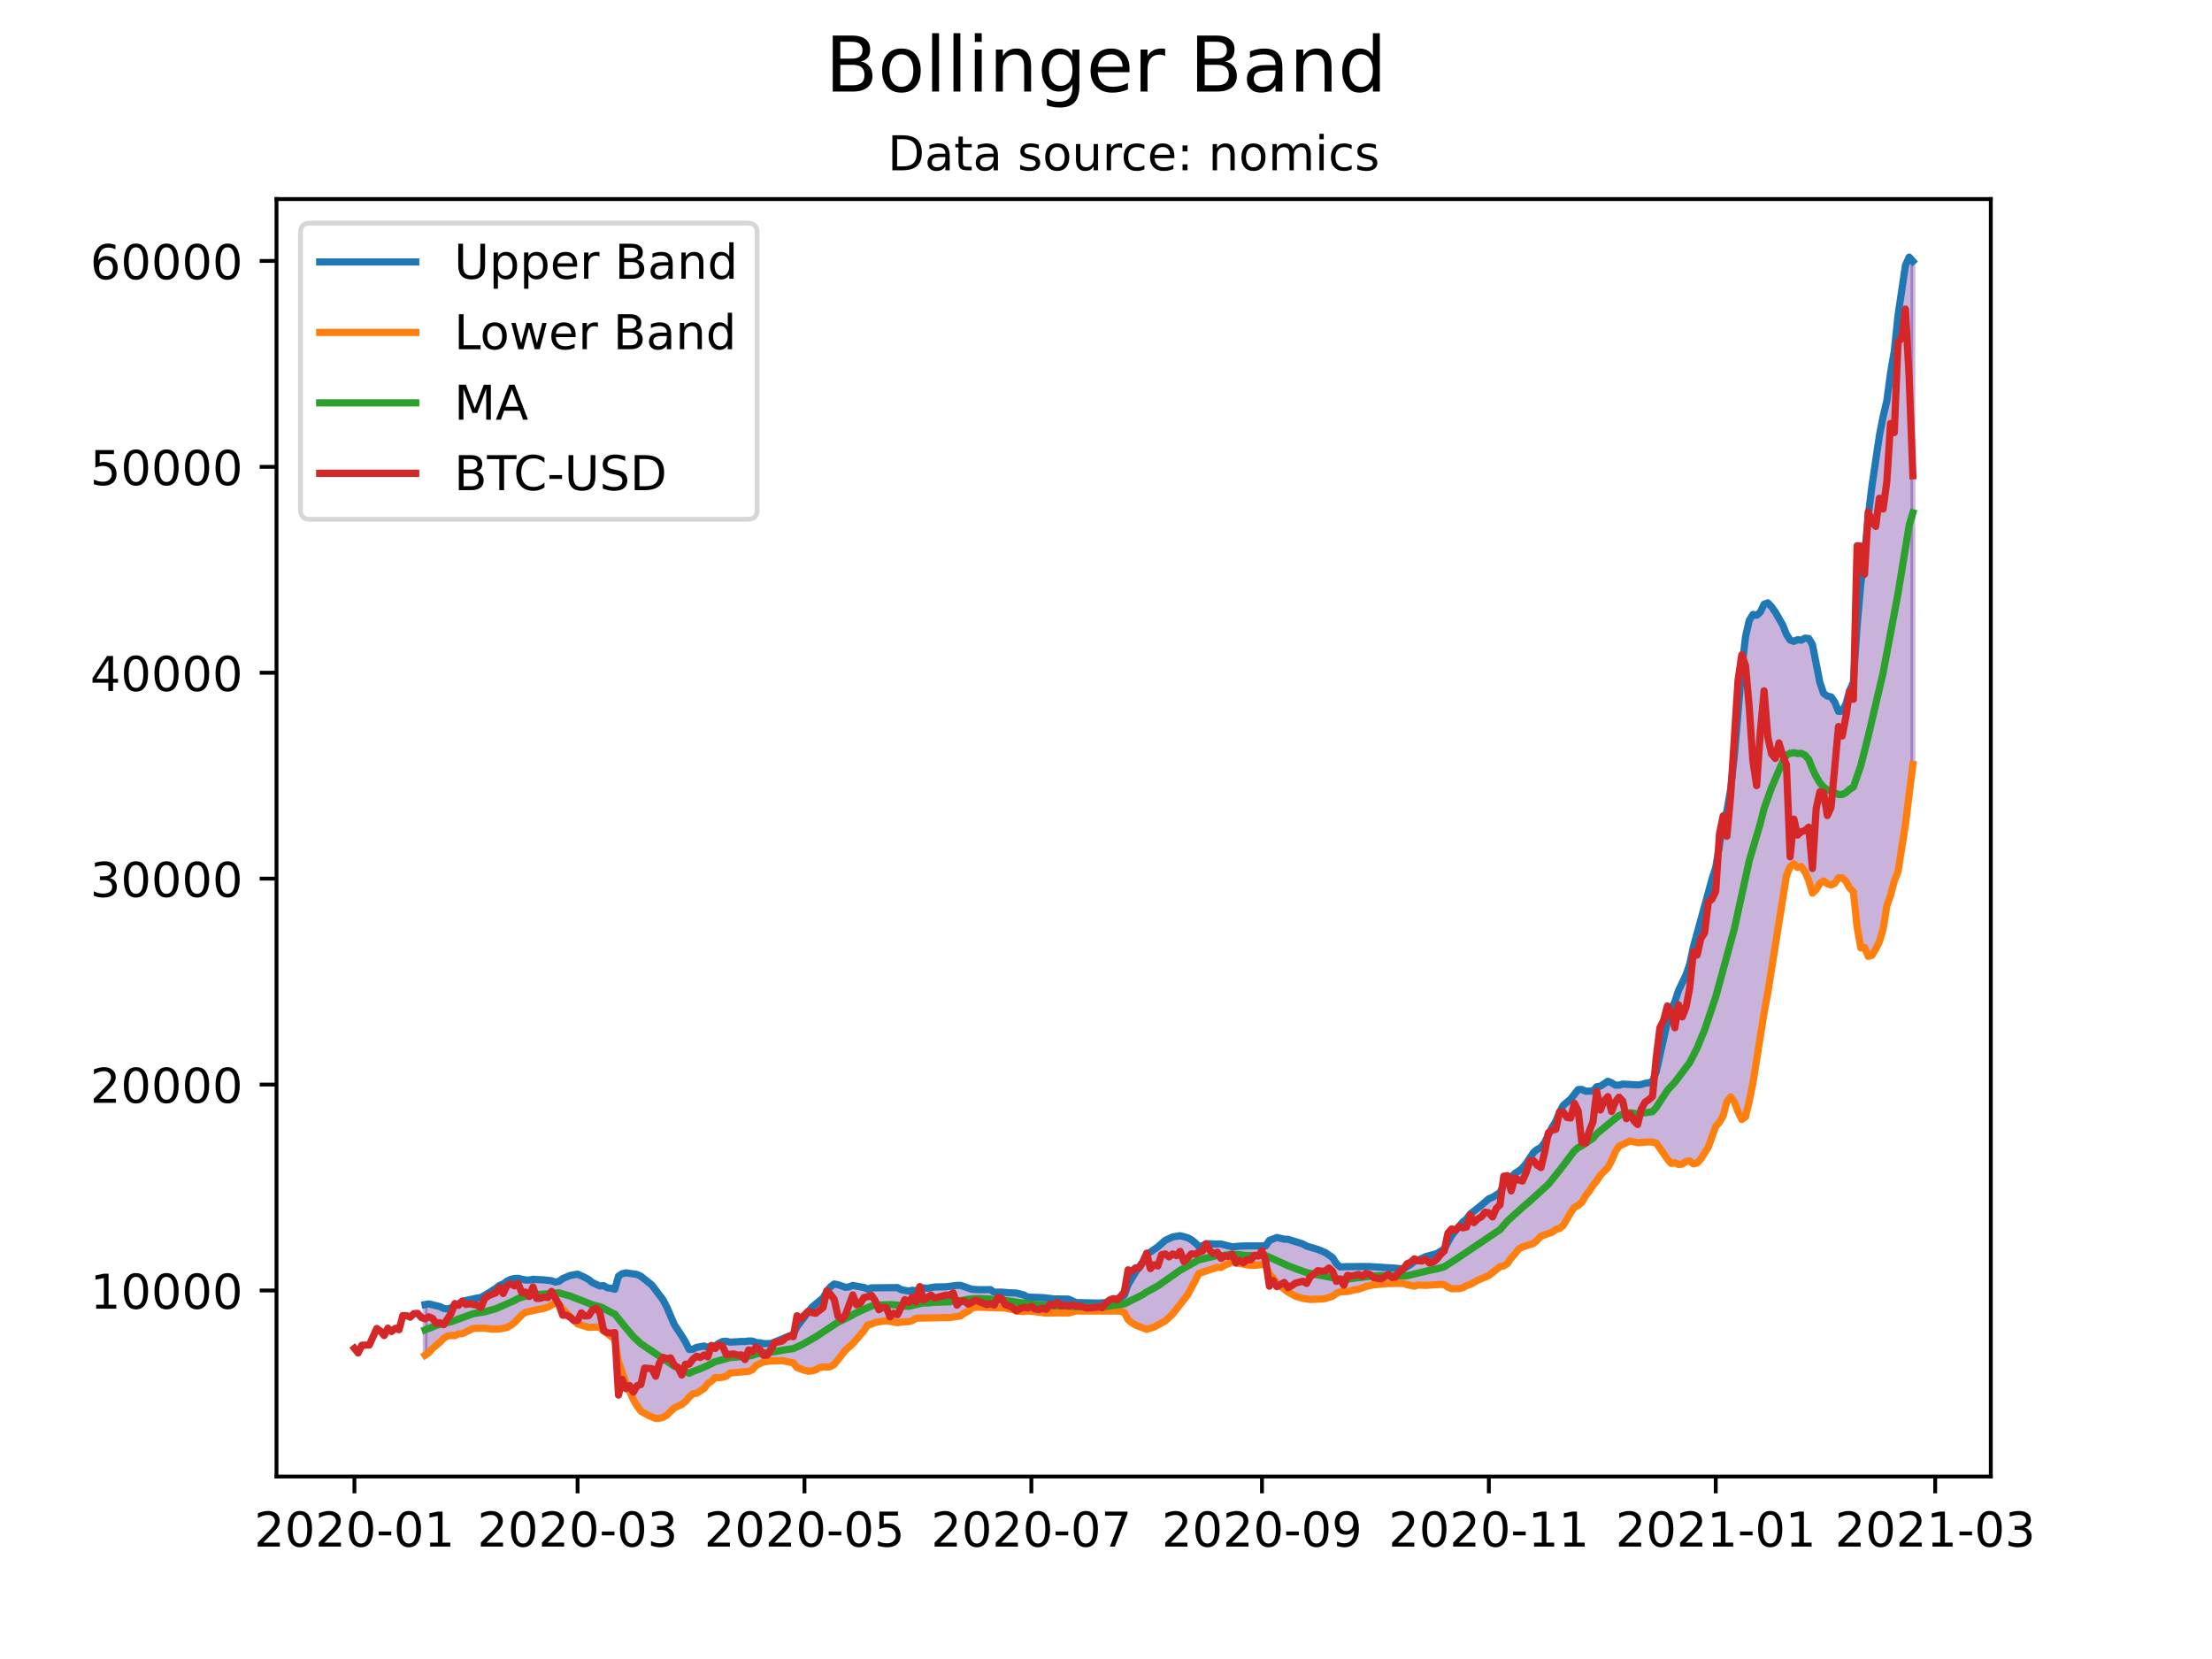 <?xml version="1.0" encoding="utf-8" standalone="no"?>
<!DOCTYPE svg PUBLIC "-//W3C//DTD SVG 1.1//EN"
  "http://www.w3.org/Graphics/SVG/1.1/DTD/svg11.dtd">
<!-- Created with matplotlib (https://matplotlib.org/) -->
<svg height="345.6pt" version="1.1" viewBox="0 0 460.8 345.6" width="460.8pt" xmlns="http://www.w3.org/2000/svg" xmlns:xlink="http://www.w3.org/1999/xlink">
 <defs>
  <style type="text/css">*{stroke-linecap:butt;stroke-linejoin:round;}</style>
 </defs>
 <g id="figure_1">
  <g id="patch_1">
   <path d="M 0 345.6 
L 460.8 345.6 
L 460.8 0 
L 0 0 
z
" style="fill:#ffffff;"/>
  </g>
  <g id="axes_1">
   <g id="patch_2">
    <path d="M 57.6 307.584 
L 414.72 307.584 
L 414.72 41.472 
L 57.6 41.472 
z
" style="fill:#ffffff;"/>
   </g>
   <g id="PolyCollection_1">
    <defs>
     <path d="M 88.555 -63.287 
L 88.555 -73.834 
L 89.329 -73.97 
L 90.104 -73.792 
L 90.879 -73.639 
L 91.654 -73.409 
L 92.429 -73.02 
L 93.204 -72.92 
L 93.978 -73.133 
L 94.753 -73.73 
L 95.528 -73.97 
L 96.303 -74.519 
L 97.078 -74.713 
L 97.853 -74.936 
L 98.627 -74.992 
L 99.402 -75.191 
L 100.177 -75.304 
L 100.952 -75.721 
L 101.727 -76.213 
L 102.502 -76.702 
L 103.276 -77.186 
L 104.051 -77.823 
L 104.826 -78.133 
L 105.601 -78.68 
L 106.376 -79.079 
L 107.15 -79.261 
L 107.925 -79.297 
L 108.7 -79.071 
L 109.475 -78.955 
L 110.25 -78.949 
L 111.025 -79.098 
L 111.799 -79.088 
L 112.574 -79.028 
L 113.349 -78.973 
L 114.124 -78.886 
L 114.899 -78.796 
L 115.674 -78.517 
L 116.448 -78.671 
L 117.223 -79.251 
L 117.998 -79.609 
L 118.773 -79.893 
L 119.548 -80.027 
L 120.323 -80.176 
L 121.097 -79.869 
L 121.872 -79.456 
L 122.647 -79.041 
L 123.422 -78.394 
L 124.197 -78.08 
L 124.972 -77.705 
L 125.746 -77.769 
L 126.521 -77.32 
L 127.296 -77.24 
L 128.071 -77.019 
L 128.846 -79.757 
L 129.621 -80.264 
L 130.395 -80.439 
L 131.17 -80.297 
L 131.945 -80.261 
L 132.72 -80.104 
L 133.495 -79.742 
L 134.27 -79.138 
L 135.044 -78.546 
L 135.819 -77.877 
L 136.594 -76.871 
L 137.369 -75.863 
L 138.144 -74.789 
L 138.919 -73.31 
L 139.693 -71.539 
L 140.468 -69.669 
L 141.243 -68.55 
L 142.018 -67.327 
L 142.793 -66.06 
L 143.568 -64.484 
L 144.342 -64.534 
L 145.117 -64.915 
L 145.892 -65.024 
L 146.667 -65.2 
L 147.442 -64.928 
L 148.217 -65.242 
L 148.991 -65.244 
L 149.766 -65.777 
L 150.541 -66.144 
L 151.316 -66.197 
L 152.091 -66.006 
L 152.866 -66.073 
L 153.64 -66.101 
L 154.415 -66.142 
L 155.19 -66.134 
L 155.965 -66.248 
L 156.74 -66.235 
L 157.515 -65.916 
L 158.289 -65.878 
L 159.064 -65.704 
L 159.839 -65.658 
L 160.614 -65.713 
L 161.389 -66.017 
L 162.164 -66.307 
L 162.938 -66.572 
L 163.713 -66.898 
L 164.488 -67.331 
L 165.263 -67.624 
L 166.038 -69.244 
L 166.813 -70.297 
L 167.587 -71.387 
L 168.362 -72.464 
L 169.137 -73.282 
L 169.912 -73.935 
L 170.687 -74.499 
L 171.462 -75.201 
L 172.236 -76.553 
L 173.011 -77.536 
L 173.786 -78.119 
L 174.561 -77.974 
L 175.336 -77.653 
L 176.111 -77.432 
L 176.885 -77.522 
L 177.66 -77.82 
L 178.435 -77.665 
L 179.21 -77.502 
L 179.985 -77.399 
L 180.76 -77.049 
L 181.534 -77.316 
L 182.309 -77.319 
L 183.084 -77.28 
L 183.859 -77.274 
L 184.634 -77.252 
L 185.409 -77.315 
L 186.183 -77.337 
L 186.958 -77.375 
L 187.733 -76.924 
L 188.508 -76.74 
L 189.283 -76.657 
L 190.058 -76.819 
L 190.832 -76.692 
L 191.607 -77.253 
L 192.382 -77.309 
L 193.157 -77.233 
L 193.932 -77.413 
L 194.706 -77.494 
L 195.481 -77.503 
L 196.256 -77.532 
L 197.031 -77.534 
L 197.806 -77.657 
L 198.581 -77.839 
L 199.355 -77.828 
L 200.13 -77.829 
L 200.905 -77.566 
L 201.68 -77.372 
L 202.455 -77.02 
L 203.23 -76.929 
L 204.004 -76.929 
L 204.779 -76.935 
L 205.554 -76.932 
L 206.329 -76.945 
L 207.104 -76.406 
L 207.879 -76.453 
L 208.653 -76.432 
L 209.428 -76.321 
L 210.203 -76.302 
L 210.978 -76.27 
L 211.753 -76.234 
L 212.528 -76.062 
L 213.302 -75.825 
L 214.077 -75.392 
L 214.852 -75.392 
L 215.627 -75.351 
L 216.402 -75.302 
L 217.177 -75.287 
L 217.951 -75.239 
L 218.726 -75.111 
L 219.501 -75.014 
L 220.276 -75.035 
L 221.051 -75.017 
L 221.826 -74.988 
L 222.6 -74.974 
L 223.375 -74.626 
L 224.15 -74.25 
L 224.925 -74.216 
L 225.7 -74.198 
L 226.475 -74.197 
L 227.249 -74.149 
L 228.024 -74.144 
L 228.799 -74.148 
L 229.574 -74.146 
L 230.349 -74.242 
L 231.124 -74.494 
L 231.898 -74.774 
L 232.673 -74.941 
L 233.448 -75.247 
L 234.223 -75.807 
L 234.998 -78.002 
L 235.773 -79.315 
L 236.547 -80.581 
L 237.322 -81.621 
L 238.097 -82.793 
L 238.872 -84.249 
L 239.647 -84.799 
L 240.422 -85.4 
L 241.196 -85.849 
L 241.971 -86.595 
L 242.746 -87.22 
L 243.521 -87.589 
L 244.296 -87.926 
L 245.071 -88.009 
L 245.845 -88.178 
L 246.62 -87.991 
L 247.395 -87.763 
L 248.17 -87.346 
L 248.945 -86.733 
L 249.72 -85.963 
L 250.494 -86.09 
L 251.269 -86.451 
L 252.044 -86.512 
L 252.819 -86.443 
L 253.594 -86.495 
L 254.369 -86.444 
L 255.143 -86.228 
L 255.918 -86.098 
L 256.693 -85.862 
L 257.468 -85.987 
L 258.243 -86 
L 259.018 -86.078 
L 259.792 -86.057 
L 260.567 -86.056 
L 261.342 -85.973 
L 262.117 -85.951 
L 262.892 -86.064 
L 263.667 -86.058 
L 264.441 -87.194 
L 265.216 -87.481 
L 265.991 -87.808 
L 266.766 -87.597 
L 267.541 -87.456 
L 268.316 -87.432 
L 269.09 -87.217 
L 269.865 -87.07 
L 270.64 -86.79 
L 271.415 -86.463 
L 272.19 -86.013 
L 272.965 -85.8 
L 273.739 -85.507 
L 274.514 -85.325 
L 275.289 -85.007 
L 276.064 -84.688 
L 276.839 -84.195 
L 277.614 -83.613 
L 278.388 -82.373 
L 279.163 -81.678 
L 279.938 -81.666 
L 280.713 -81.744 
L 281.488 -81.756 
L 282.262 -81.791 
L 283.037 -81.855 
L 283.812 -81.772 
L 284.587 -81.757 
L 285.362 -81.748 
L 286.137 -81.707 
L 286.911 -81.68 
L 287.686 -81.595 
L 288.461 -81.595 
L 289.236 -81.591 
L 290.011 -81.461 
L 290.786 -81.34 
L 291.56 -81.328 
L 292.335 -81.274 
L 293.11 -81.694 
L 293.885 -82.202 
L 294.66 -82.828 
L 295.435 -83.103 
L 296.209 -83.444 
L 296.984 -83.823 
L 297.759 -84.007 
L 298.534 -84.197 
L 299.309 -84.452 
L 300.084 -84.883 
L 300.858 -85.407 
L 301.633 -86.872 
L 302.408 -88.238 
L 303.183 -89.225 
L 303.958 -90.262 
L 304.733 -91.054 
L 305.507 -91.667 
L 306.282 -92.705 
L 307.057 -93.274 
L 307.832 -93.895 
L 308.607 -94.539 
L 309.382 -95.268 
L 310.156 -95.876 
L 310.931 -96.192 
L 311.706 -96.673 
L 312.481 -97.175 
L 313.256 -98.843 
L 314.031 -100.123 
L 314.805 -100.411 
L 315.58 -101.168 
L 316.355 -101.628 
L 317.13 -102.271 
L 317.905 -103.177 
L 318.68 -104.43 
L 319.454 -105.514 
L 320.229 -106.156 
L 321.004 -106.546 
L 321.779 -107.598 
L 322.554 -109.257 
L 323.329 -110.756 
L 324.103 -111.991 
L 324.878 -113.884 
L 325.653 -115.341 
L 326.428 -116.059 
L 327.203 -116.653 
L 327.978 -117.655 
L 328.752 -118.62 
L 329.527 -118.651 
L 330.302 -118.286 
L 331.077 -118.288 
L 331.852 -118.308 
L 332.627 -119.228 
L 333.401 -119.327 
L 334.176 -119.852 
L 334.951 -120.353 
L 335.726 -120.032 
L 336.501 -119.552 
L 337.276 -119.538 
L 338.05 -119.773 
L 338.825 -119.713 
L 339.6 -119.673 
L 340.375 -119.628 
L 341.15 -119.589 
L 341.925 -119.685 
L 342.699 -119.921 
L 343.474 -120.017 
L 344.249 -120.344 
L 345.024 -122.308 
L 345.799 -125.872 
L 346.574 -129.202 
L 347.348 -132.774 
L 348.123 -135.344 
L 348.898 -136.908 
L 349.673 -139.27 
L 350.448 -140.839 
L 351.223 -142.491 
L 351.997 -144.747 
L 352.772 -148.381 
L 353.547 -151.254 
L 354.322 -154.128 
L 355.097 -156.739 
L 355.872 -160.007 
L 356.646 -162.477 
L 357.421 -164.903 
L 358.196 -169.64 
L 358.971 -174.214 
L 359.746 -176.643 
L 360.521 -181.146 
L 361.295 -188.203 
L 362.07 -197.343 
L 362.845 -206.253 
L 363.62 -212.923 
L 364.395 -216.351 
L 365.17 -217.607 
L 365.944 -217.417 
L 366.719 -218.11 
L 367.494 -219.729 
L 368.269 -220.012 
L 369.044 -219.207 
L 369.818 -218.109 
L 370.593 -216.727 
L 371.368 -215.418 
L 372.143 -213.459 
L 372.918 -212.265 
L 373.693 -211.995 
L 374.467 -212.337 
L 375.242 -212.244 
L 376.017 -212.663 
L 376.792 -212.591 
L 377.567 -211.315 
L 378.342 -207.385 
L 379.116 -203.41 
L 379.891 -201.154 
L 380.666 -200.592 
L 381.441 -200.429 
L 382.216 -199.318 
L 382.991 -197.413 
L 383.765 -197.456 
L 384.54 -198.941 
L 385.315 -201.738 
L 386.09 -203.452 
L 386.865 -215.104 
L 387.64 -224.055 
L 388.414 -229.826 
L 389.189 -238.108 
L 389.964 -244.409 
L 390.739 -249.48 
L 391.514 -254.849 
L 392.289 -258.851 
L 393.063 -262.085 
L 393.838 -267.92 
L 394.613 -272.437 
L 395.388 -279.848 
L 396.163 -285.193 
L 396.938 -290.31 
L 397.712 -292.032 
L 398.487 -291.172 
L 398.487 -186.368 
L 398.487 -186.368 
L 397.712 -180.283 
L 396.938 -173.89 
L 396.163 -168.625 
L 395.388 -164.02 
L 394.613 -162.053 
L 393.838 -159.087 
L 393.063 -156.899 
L 392.289 -152.07 
L 391.514 -149.444 
L 390.739 -147.892 
L 389.964 -146.603 
L 389.189 -146.367 
L 388.414 -148.247 
L 387.64 -148.13 
L 386.865 -152.53 
L 386.09 -159.814 
L 385.315 -160.621 
L 384.54 -162.011 
L 383.765 -162.725 
L 382.991 -162.746 
L 382.216 -161.586 
L 381.441 -161.229 
L 380.666 -161.518 
L 379.891 -162.081 
L 379.116 -161.609 
L 378.342 -160.267 
L 377.567 -159.539 
L 376.792 -162.186 
L 376.017 -163.943 
L 375.242 -165.089 
L 374.467 -164.902 
L 373.693 -165.643 
L 372.918 -165.066 
L 372.143 -163.152 
L 371.368 -158.393 
L 370.593 -154.027 
L 369.818 -148.689 
L 369.044 -143.839 
L 368.269 -138.843 
L 367.494 -134.652 
L 366.719 -130.081 
L 365.944 -125.018 
L 365.17 -120.014 
L 364.395 -116.204 
L 363.62 -112.949 
L 362.845 -112.395 
L 362.07 -113.991 
L 361.295 -116.05 
L 360.521 -117.105 
L 359.746 -116.152 
L 358.971 -113.161 
L 358.196 -111.822 
L 357.421 -110.972 
L 356.646 -108.869 
L 355.872 -106.641 
L 355.097 -105.355 
L 354.322 -104.194 
L 353.547 -103.316 
L 352.772 -103.144 
L 351.997 -103.751 
L 351.223 -103.635 
L 350.448 -103.118 
L 349.673 -103.026 
L 348.898 -103.389 
L 348.123 -103.239 
L 347.348 -104.16 
L 346.574 -105.319 
L 345.799 -106.337 
L 345.024 -107.492 
L 344.249 -107.687 
L 343.474 -107.714 
L 342.699 -107.736 
L 341.925 -107.641 
L 341.15 -107.557 
L 340.375 -107.779 
L 339.6 -107.917 
L 338.825 -107.555 
L 338.05 -107.258 
L 337.276 -106.834 
L 336.501 -105.67 
L 335.726 -103.82 
L 334.951 -102.38 
L 334.176 -101.548 
L 333.401 -100.819 
L 332.627 -99.61 
L 331.852 -98.66 
L 331.077 -97.47 
L 330.302 -96.501 
L 329.527 -95.141 
L 328.752 -94.48 
L 327.978 -94.082 
L 327.203 -92.971 
L 326.428 -91.682 
L 325.653 -90.327 
L 324.878 -89.683 
L 324.103 -89.49 
L 323.329 -88.901 
L 322.554 -88.551 
L 321.779 -88.338 
L 321.004 -88.088 
L 320.229 -87.239 
L 319.454 -86.576 
L 318.68 -86.291 
L 317.905 -86.098 
L 317.13 -85.835 
L 316.355 -85.395 
L 315.58 -84.374 
L 314.805 -83.53 
L 314.031 -82.395 
L 313.256 -81.872 
L 312.481 -81.731 
L 311.706 -81.1 
L 310.931 -80.483 
L 310.156 -79.889 
L 309.382 -79.539 
L 308.607 -79.226 
L 307.832 -78.894 
L 307.057 -78.47 
L 306.282 -78.025 
L 305.507 -77.776 
L 304.733 -77.336 
L 303.958 -77.159 
L 303.183 -77.151 
L 302.408 -77.126 
L 301.633 -77.461 
L 300.858 -77.999 
L 300.084 -78.035 
L 299.309 -78.075 
L 298.534 -77.974 
L 297.759 -77.909 
L 296.984 -77.835 
L 296.209 -77.862 
L 295.435 -77.906 
L 294.66 -77.669 
L 293.885 -77.875 
L 293.11 -77.982 
L 292.335 -78.245 
L 291.56 -78.212 
L 290.786 -78.206 
L 290.011 -78.2 
L 289.236 -78.214 
L 288.461 -78.215 
L 287.686 -78.213 
L 286.911 -78.033 
L 286.137 -77.948 
L 285.362 -77.809 
L 284.587 -77.618 
L 283.812 -77.343 
L 283.037 -77.027 
L 282.262 -76.926 
L 281.488 -76.766 
L 280.713 -76.558 
L 279.938 -76.527 
L 279.163 -76.496 
L 278.388 -76.174 
L 277.614 -75.573 
L 276.839 -75.309 
L 276.064 -75.083 
L 275.289 -74.996 
L 274.514 -74.921 
L 273.739 -74.902 
L 272.965 -74.895 
L 272.19 -74.965 
L 271.415 -75.124 
L 270.64 -75.313 
L 269.865 -75.581 
L 269.09 -75.95 
L 268.316 -76.434 
L 267.541 -77.117 
L 266.766 -77.639 
L 265.991 -78.285 
L 265.216 -79.349 
L 264.441 -80.224 
L 263.667 -82.027 
L 262.892 -82.173 
L 262.117 -82.13 
L 261.342 -81.994 
L 260.567 -81.991 
L 259.792 -82.078 
L 259.018 -82.171 
L 258.243 -82.373 
L 257.468 -82.52 
L 256.693 -82.817 
L 255.918 -82.336 
L 255.143 -82.032 
L 254.369 -81.552 
L 253.594 -81.61 
L 252.819 -81.457 
L 252.044 -81.088 
L 251.269 -80.79 
L 250.494 -80.575 
L 249.72 -80.315 
L 248.945 -78.721 
L 248.17 -77.226 
L 247.395 -75.849 
L 246.62 -74.779 
L 245.845 -73.789 
L 245.071 -72.877 
L 244.296 -71.876 
L 243.521 -71.115 
L 242.746 -70.431 
L 241.971 -69.932 
L 241.196 -69.567 
L 240.422 -69.16 
L 239.647 -68.901 
L 238.872 -68.67 
L 238.097 -69.048 
L 237.322 -69.302 
L 236.547 -69.565 
L 235.773 -70.038 
L 234.998 -70.705 
L 234.223 -72.155 
L 233.448 -72.457 
L 232.673 -72.494 
L 231.898 -72.489 
L 231.124 -72.537 
L 230.349 -72.604 
L 229.574 -72.637 
L 228.799 -72.627 
L 228.024 -72.62 
L 227.249 -72.591 
L 226.475 -72.482 
L 225.7 -72.491 
L 224.925 -72.499 
L 224.15 -72.492 
L 223.375 -72.277 
L 222.6 -72.086 
L 221.826 -72.095 
L 221.051 -72.096 
L 220.276 -72.104 
L 219.501 -72.111 
L 218.726 -72.098 
L 217.951 -72.057 
L 217.177 -72.153 
L 216.402 -72.223 
L 215.627 -72.349 
L 214.852 -72.47 
L 214.077 -72.494 
L 213.302 -72.376 
L 212.528 -72.391 
L 211.753 -72.499 
L 210.978 -72.777 
L 210.203 -72.964 
L 209.428 -73.108 
L 208.653 -73.197 
L 207.879 -73.196 
L 207.104 -73.186 
L 206.329 -73.033 
L 205.554 -73.083 
L 204.779 -73.241 
L 204.004 -73.257 
L 203.23 -73.298 
L 202.455 -73.062 
L 201.68 -72.455 
L 200.905 -72.071 
L 200.13 -71.484 
L 199.355 -71.354 
L 198.581 -71.293 
L 197.806 -71.126 
L 197.031 -71.132 
L 196.256 -71.133 
L 195.481 -71.14 
L 194.706 -71.142 
L 193.932 -71.112 
L 193.157 -71.091 
L 192.382 -71.067 
L 191.607 -71.028 
L 190.832 -70.999 
L 190.058 -70.506 
L 189.283 -70.268 
L 188.508 -70.253 
L 187.733 -70.177 
L 186.958 -70.064 
L 186.183 -70.251 
L 185.409 -70.333 
L 184.634 -70.469 
L 183.859 -70.341 
L 183.084 -70.257 
L 182.309 -70.116 
L 181.534 -69.745 
L 180.76 -69.585 
L 179.985 -68.402 
L 179.21 -67.495 
L 178.435 -66.616 
L 177.66 -65.706 
L 176.885 -65.022 
L 176.111 -64.327 
L 175.336 -63.387 
L 174.561 -62.326 
L 173.786 -61.364 
L 173.011 -60.9 
L 172.236 -60.789 
L 171.462 -60.873 
L 170.687 -60.692 
L 169.912 -60.231 
L 169.137 -60.017 
L 168.362 -59.95 
L 167.587 -60.139 
L 166.813 -60.4 
L 166.038 -60.703 
L 165.263 -61.685 
L 164.488 -61.81 
L 163.713 -61.986 
L 162.938 -62.154 
L 162.164 -62.089 
L 161.389 -62.107 
L 160.614 -62.095 
L 159.839 -62.01 
L 159.064 -61.878 
L 158.289 -61.52 
L 157.515 -61.176 
L 156.74 -60.271 
L 155.965 -59.928 
L 155.19 -59.725 
L 154.415 -59.751 
L 153.64 -59.713 
L 152.866 -59.695 
L 152.091 -59.576 
L 151.316 -58.929 
L 150.541 -58.691 
L 149.766 -58.595 
L 148.991 -58.64 
L 148.217 -57.889 
L 147.442 -57.364 
L 146.667 -56.358 
L 145.892 -55.897 
L 145.117 -55.356 
L 144.342 -55.254 
L 143.568 -54.556 
L 142.793 -53.638 
L 142.018 -53.017 
L 141.243 -52.678 
L 140.468 -52.328 
L 139.693 -51.547 
L 138.919 -50.813 
L 138.144 -50.35 
L 137.369 -50.144 
L 136.594 -50.112 
L 135.819 -50.427 
L 135.044 -50.761 
L 134.27 -51.171 
L 133.495 -51.626 
L 132.72 -52.71 
L 131.945 -54.02 
L 131.17 -55.806 
L 130.395 -57.498 
L 129.621 -59.7 
L 128.846 -61.911 
L 128.071 -66.691 
L 127.296 -67.184 
L 126.521 -67.826 
L 125.746 -68.33 
L 124.972 -69.102 
L 124.197 -69.16 
L 123.422 -69.171 
L 122.647 -69.073 
L 121.872 -69.278 
L 121.097 -69.538 
L 120.323 -69.798 
L 119.548 -70.509 
L 118.773 -71.329 
L 117.998 -72.121 
L 117.223 -72.909 
L 116.448 -73.895 
L 115.674 -74.174 
L 114.899 -73.684 
L 114.124 -73.305 
L 113.349 -73.073 
L 112.574 -72.88 
L 111.799 -72.691 
L 111.025 -72.625 
L 110.25 -72.39 
L 109.475 -72.239 
L 108.7 -71.678 
L 107.925 -70.893 
L 107.15 -70.071 
L 106.376 -69.488 
L 105.601 -69.06 
L 104.826 -68.925 
L 104.051 -68.75 
L 103.276 -68.738 
L 102.502 -68.709 
L 101.727 -68.805 
L 100.952 -68.926 
L 100.177 -68.958 
L 99.402 -68.905 
L 98.627 -68.889 
L 97.853 -68.422 
L 97.078 -68.133 
L 96.303 -67.764 
L 95.528 -67.753 
L 94.753 -67.362 
L 93.978 -67.385 
L 93.204 -67.284 
L 92.429 -66.821 
L 91.654 -66.008 
L 90.879 -65.314 
L 90.104 -64.708 
L 89.329 -63.808 
L 88.555 -63.287 
z
" id="m1cfb23050d" style="stroke:#4b0082;stroke-opacity:0.3;"/>
    </defs>
    <g clip-path="url(#p4e87300b10)">
     <use style="fill:#4b0082;fill-opacity:0.3;stroke:#4b0082;stroke-opacity:0.3;" x="0" xlink:href="#m1cfb23050d" y="345.6"/>
    </g>
   </g>
   <g id="matplotlib.axis_1">
    <g id="xtick_1">
     <g id="line2d_1">
      <defs>
       <path d="M 0 0 
L 0 3.5 
" id="m4d73b28d1a" style="stroke:#000000;stroke-width:0.8;"/>
      </defs>
      <g>
       <use style="stroke:#000000;stroke-width:0.8;" x="73.833" xlink:href="#m4d73b28d1a" y="307.584"/>
      </g>
     </g>
     <g id="text_1">
      <!-- 2020-01 -->
      <g transform="translate(52.941 322.182)scale(0.1 -0.1)">
       <defs>
        <path d="M 19.188 8.297 
L 53.609 8.297 
L 53.609 0 
L 7.328 0 
L 7.328 8.297 
Q 12.938 14.109 22.625 23.891 
Q 32.328 33.688 34.812 36.531 
Q 39.547 41.844 41.422 45.531 
Q 43.312 49.219 43.312 52.781 
Q 43.312 58.594 39.234 62.25 
Q 35.156 65.922 28.609 65.922 
Q 23.969 65.922 18.812 64.312 
Q 13.672 62.703 7.812 59.422 
L 7.812 69.391 
Q 13.766 71.781 18.938 73 
Q 24.125 74.219 28.422 74.219 
Q 39.75 74.219 46.484 68.547 
Q 53.219 62.891 53.219 53.422 
Q 53.219 48.922 51.531 44.891 
Q 49.859 40.875 45.406 35.406 
Q 44.188 33.984 37.641 27.219 
Q 31.109 20.453 19.188 8.297 
z
" id="DejaVuSans-50"/>
        <path d="M 31.781 66.406 
Q 24.172 66.406 20.328 58.906 
Q 16.5 51.422 16.5 36.375 
Q 16.5 21.391 20.328 13.891 
Q 24.172 6.391 31.781 6.391 
Q 39.453 6.391 43.281 13.891 
Q 47.125 21.391 47.125 36.375 
Q 47.125 51.422 43.281 58.906 
Q 39.453 66.406 31.781 66.406 
z
M 31.781 74.219 
Q 44.047 74.219 50.516 64.516 
Q 56.984 54.828 56.984 36.375 
Q 56.984 17.969 50.516 8.266 
Q 44.047 -1.422 31.781 -1.422 
Q 19.531 -1.422 13.062 8.266 
Q 6.594 17.969 6.594 36.375 
Q 6.594 54.828 13.062 64.516 
Q 19.531 74.219 31.781 74.219 
z
" id="DejaVuSans-48"/>
        <path d="M 4.891 31.391 
L 31.203 31.391 
L 31.203 23.391 
L 4.891 23.391 
z
" id="DejaVuSans-45"/>
        <path d="M 12.406 8.297 
L 28.516 8.297 
L 28.516 63.922 
L 10.984 60.406 
L 10.984 69.391 
L 28.422 72.906 
L 38.281 72.906 
L 38.281 8.297 
L 54.391 8.297 
L 54.391 0 
L 12.406 0 
z
" id="DejaVuSans-49"/>
       </defs>
       <use xlink:href="#DejaVuSans-50"/>
       <use x="63.623" xlink:href="#DejaVuSans-48"/>
       <use x="127.246" xlink:href="#DejaVuSans-50"/>
       <use x="190.869" xlink:href="#DejaVuSans-48"/>
       <use x="254.492" xlink:href="#DejaVuSans-45"/>
       <use x="290.576" xlink:href="#DejaVuSans-48"/>
       <use x="354.199" xlink:href="#DejaVuSans-49"/>
      </g>
     </g>
    </g>
    <g id="xtick_2">
     <g id="line2d_2">
      <g>
       <use style="stroke:#000000;stroke-width:0.8;" x="120.323" xlink:href="#m4d73b28d1a" y="307.584"/>
      </g>
     </g>
     <g id="text_2">
      <!-- 2020-03 -->
      <g transform="translate(99.431 322.182)scale(0.1 -0.1)">
       <defs>
        <path d="M 40.578 39.312 
Q 47.656 37.797 51.625 33 
Q 55.609 28.219 55.609 21.188 
Q 55.609 10.406 48.188 4.484 
Q 40.766 -1.422 27.094 -1.422 
Q 22.516 -1.422 17.656 -0.516 
Q 12.797 0.391 7.625 2.203 
L 7.625 11.719 
Q 11.719 9.328 16.594 8.109 
Q 21.484 6.891 26.812 6.891 
Q 36.078 6.891 40.938 10.547 
Q 45.797 14.203 45.797 21.188 
Q 45.797 27.641 41.281 31.266 
Q 36.766 34.906 28.719 34.906 
L 20.219 34.906 
L 20.219 43.016 
L 29.109 43.016 
Q 36.375 43.016 40.234 45.922 
Q 44.094 48.828 44.094 54.297 
Q 44.094 59.906 40.109 62.906 
Q 36.141 65.922 28.719 65.922 
Q 24.656 65.922 20.016 65.031 
Q 15.375 64.156 9.812 62.312 
L 9.812 71.094 
Q 15.438 72.656 20.344 73.438 
Q 25.25 74.219 29.594 74.219 
Q 40.828 74.219 47.359 69.109 
Q 53.906 64.016 53.906 55.328 
Q 53.906 49.266 50.438 45.094 
Q 46.969 40.922 40.578 39.312 
z
" id="DejaVuSans-51"/>
       </defs>
       <use xlink:href="#DejaVuSans-50"/>
       <use x="63.623" xlink:href="#DejaVuSans-48"/>
       <use x="127.246" xlink:href="#DejaVuSans-50"/>
       <use x="190.869" xlink:href="#DejaVuSans-48"/>
       <use x="254.492" xlink:href="#DejaVuSans-45"/>
       <use x="290.576" xlink:href="#DejaVuSans-48"/>
       <use x="354.199" xlink:href="#DejaVuSans-51"/>
      </g>
     </g>
    </g>
    <g id="xtick_3">
     <g id="line2d_3">
      <g>
       <use style="stroke:#000000;stroke-width:0.8;" x="167.587" xlink:href="#m4d73b28d1a" y="307.584"/>
      </g>
     </g>
     <g id="text_3">
      <!-- 2020-05 -->
      <g transform="translate(146.696 322.182)scale(0.1 -0.1)">
       <defs>
        <path d="M 10.797 72.906 
L 49.516 72.906 
L 49.516 64.594 
L 19.828 64.594 
L 19.828 46.734 
Q 21.969 47.469 24.109 47.828 
Q 26.266 48.188 28.422 48.188 
Q 40.625 48.188 47.75 41.5 
Q 54.891 34.812 54.891 23.391 
Q 54.891 11.625 47.562 5.094 
Q 40.234 -1.422 26.906 -1.422 
Q 22.312 -1.422 17.547 -0.641 
Q 12.797 0.141 7.719 1.703 
L 7.719 11.625 
Q 12.109 9.234 16.797 8.062 
Q 21.484 6.891 26.703 6.891 
Q 35.156 6.891 40.078 11.328 
Q 45.016 15.766 45.016 23.391 
Q 45.016 31 40.078 35.438 
Q 35.156 39.891 26.703 39.891 
Q 22.75 39.891 18.812 39.016 
Q 14.891 38.141 10.797 36.281 
z
" id="DejaVuSans-53"/>
       </defs>
       <use xlink:href="#DejaVuSans-50"/>
       <use x="63.623" xlink:href="#DejaVuSans-48"/>
       <use x="127.246" xlink:href="#DejaVuSans-50"/>
       <use x="190.869" xlink:href="#DejaVuSans-48"/>
       <use x="254.492" xlink:href="#DejaVuSans-45"/>
       <use x="290.576" xlink:href="#DejaVuSans-48"/>
       <use x="354.199" xlink:href="#DejaVuSans-53"/>
      </g>
     </g>
    </g>
    <g id="xtick_4">
     <g id="line2d_4">
      <g>
       <use style="stroke:#000000;stroke-width:0.8;" x="214.852" xlink:href="#m4d73b28d1a" y="307.584"/>
      </g>
     </g>
     <g id="text_4">
      <!-- 2020-07 -->
      <g transform="translate(193.961 322.182)scale(0.1 -0.1)">
       <defs>
        <path d="M 8.203 72.906 
L 55.078 72.906 
L 55.078 68.703 
L 28.609 0 
L 18.312 0 
L 43.219 64.594 
L 8.203 64.594 
z
" id="DejaVuSans-55"/>
       </defs>
       <use xlink:href="#DejaVuSans-50"/>
       <use x="63.623" xlink:href="#DejaVuSans-48"/>
       <use x="127.246" xlink:href="#DejaVuSans-50"/>
       <use x="190.869" xlink:href="#DejaVuSans-48"/>
       <use x="254.492" xlink:href="#DejaVuSans-45"/>
       <use x="290.576" xlink:href="#DejaVuSans-48"/>
       <use x="354.199" xlink:href="#DejaVuSans-55"/>
      </g>
     </g>
    </g>
    <g id="xtick_5">
     <g id="line2d_5">
      <g>
       <use style="stroke:#000000;stroke-width:0.8;" x="262.892" xlink:href="#m4d73b28d1a" y="307.584"/>
      </g>
     </g>
     <g id="text_5">
      <!-- 2020-09 -->
      <g transform="translate(242 322.182)scale(0.1 -0.1)">
       <defs>
        <path d="M 10.984 1.516 
L 10.984 10.5 
Q 14.703 8.734 18.5 7.812 
Q 22.312 6.891 25.984 6.891 
Q 35.75 6.891 40.891 13.453 
Q 46.047 20.016 46.781 33.406 
Q 43.953 29.203 39.594 26.953 
Q 35.25 24.703 29.984 24.703 
Q 19.047 24.703 12.672 31.312 
Q 6.297 37.938 6.297 49.422 
Q 6.297 60.641 12.938 67.422 
Q 19.578 74.219 30.609 74.219 
Q 43.266 74.219 49.922 64.516 
Q 56.594 54.828 56.594 36.375 
Q 56.594 19.141 48.406 8.859 
Q 40.234 -1.422 26.422 -1.422 
Q 22.703 -1.422 18.891 -0.688 
Q 15.094 0.047 10.984 1.516 
z
M 30.609 32.422 
Q 37.25 32.422 41.125 36.953 
Q 45.016 41.5 45.016 49.422 
Q 45.016 57.281 41.125 61.844 
Q 37.25 66.406 30.609 66.406 
Q 23.969 66.406 20.094 61.844 
Q 16.219 57.281 16.219 49.422 
Q 16.219 41.5 20.094 36.953 
Q 23.969 32.422 30.609 32.422 
z
" id="DejaVuSans-57"/>
       </defs>
       <use xlink:href="#DejaVuSans-50"/>
       <use x="63.623" xlink:href="#DejaVuSans-48"/>
       <use x="127.246" xlink:href="#DejaVuSans-50"/>
       <use x="190.869" xlink:href="#DejaVuSans-48"/>
       <use x="254.492" xlink:href="#DejaVuSans-45"/>
       <use x="290.576" xlink:href="#DejaVuSans-48"/>
       <use x="354.199" xlink:href="#DejaVuSans-57"/>
      </g>
     </g>
    </g>
    <g id="xtick_6">
     <g id="line2d_6">
      <g>
       <use style="stroke:#000000;stroke-width:0.8;" x="310.156" xlink:href="#m4d73b28d1a" y="307.584"/>
      </g>
     </g>
     <g id="text_6">
      <!-- 2020-11 -->
      <g transform="translate(289.265 322.182)scale(0.1 -0.1)">
       <use xlink:href="#DejaVuSans-50"/>
       <use x="63.623" xlink:href="#DejaVuSans-48"/>
       <use x="127.246" xlink:href="#DejaVuSans-50"/>
       <use x="190.869" xlink:href="#DejaVuSans-48"/>
       <use x="254.492" xlink:href="#DejaVuSans-45"/>
       <use x="290.576" xlink:href="#DejaVuSans-49"/>
       <use x="354.199" xlink:href="#DejaVuSans-49"/>
      </g>
     </g>
    </g>
    <g id="xtick_7">
     <g id="line2d_7">
      <g>
       <use style="stroke:#000000;stroke-width:0.8;" x="357.421" xlink:href="#m4d73b28d1a" y="307.584"/>
      </g>
     </g>
     <g id="text_7">
      <!-- 2021-01 -->
      <g transform="translate(336.53 322.182)scale(0.1 -0.1)">
       <use xlink:href="#DejaVuSans-50"/>
       <use x="63.623" xlink:href="#DejaVuSans-48"/>
       <use x="127.246" xlink:href="#DejaVuSans-50"/>
       <use x="190.869" xlink:href="#DejaVuSans-49"/>
       <use x="254.492" xlink:href="#DejaVuSans-45"/>
       <use x="290.576" xlink:href="#DejaVuSans-48"/>
       <use x="354.199" xlink:href="#DejaVuSans-49"/>
      </g>
     </g>
    </g>
    <g id="xtick_8">
     <g id="line2d_8">
      <g>
       <use style="stroke:#000000;stroke-width:0.8;" x="403.136" xlink:href="#m4d73b28d1a" y="307.584"/>
      </g>
     </g>
     <g id="text_8">
      <!-- 2021-03 -->
      <g transform="translate(382.245 322.182)scale(0.1 -0.1)">
       <use xlink:href="#DejaVuSans-50"/>
       <use x="63.623" xlink:href="#DejaVuSans-48"/>
       <use x="127.246" xlink:href="#DejaVuSans-50"/>
       <use x="190.869" xlink:href="#DejaVuSans-49"/>
       <use x="254.492" xlink:href="#DejaVuSans-45"/>
       <use x="290.576" xlink:href="#DejaVuSans-48"/>
       <use x="354.199" xlink:href="#DejaVuSans-51"/>
      </g>
     </g>
    </g>
   </g>
   <g id="matplotlib.axis_2">
    <g id="ytick_1">
     <g id="line2d_9">
      <defs>
       <path d="M 0 0 
L -3.5 0 
" id="m96bb1e994c" style="stroke:#000000;stroke-width:0.8;"/>
      </defs>
      <g>
       <use style="stroke:#000000;stroke-width:0.8;" x="57.6" xlink:href="#m96bb1e994c" y="268.827"/>
      </g>
     </g>
     <g id="text_9">
      <!-- 10000 -->
      <g transform="translate(18.788 272.626)scale(0.1 -0.1)">
       <use xlink:href="#DejaVuSans-49"/>
       <use x="63.623" xlink:href="#DejaVuSans-48"/>
       <use x="127.246" xlink:href="#DejaVuSans-48"/>
       <use x="190.869" xlink:href="#DejaVuSans-48"/>
       <use x="254.492" xlink:href="#DejaVuSans-48"/>
      </g>
     </g>
    </g>
    <g id="ytick_2">
     <g id="line2d_10">
      <g>
       <use style="stroke:#000000;stroke-width:0.8;" x="57.6" xlink:href="#m96bb1e994c" y="225.933"/>
      </g>
     </g>
     <g id="text_10">
      <!-- 20000 -->
      <g transform="translate(18.788 229.732)scale(0.1 -0.1)">
       <use xlink:href="#DejaVuSans-50"/>
       <use x="63.623" xlink:href="#DejaVuSans-48"/>
       <use x="127.246" xlink:href="#DejaVuSans-48"/>
       <use x="190.869" xlink:href="#DejaVuSans-48"/>
       <use x="254.492" xlink:href="#DejaVuSans-48"/>
      </g>
     </g>
    </g>
    <g id="ytick_3">
     <g id="line2d_11">
      <g>
       <use style="stroke:#000000;stroke-width:0.8;" x="57.6" xlink:href="#m96bb1e994c" y="183.039"/>
      </g>
     </g>
     <g id="text_11">
      <!-- 30000 -->
      <g transform="translate(18.788 186.838)scale(0.1 -0.1)">
       <use xlink:href="#DejaVuSans-51"/>
       <use x="63.623" xlink:href="#DejaVuSans-48"/>
       <use x="127.246" xlink:href="#DejaVuSans-48"/>
       <use x="190.869" xlink:href="#DejaVuSans-48"/>
       <use x="254.492" xlink:href="#DejaVuSans-48"/>
      </g>
     </g>
    </g>
    <g id="ytick_4">
     <g id="line2d_12">
      <g>
       <use style="stroke:#000000;stroke-width:0.8;" x="57.6" xlink:href="#m96bb1e994c" y="140.145"/>
      </g>
     </g>
     <g id="text_12">
      <!-- 40000 -->
      <g transform="translate(18.788 143.944)scale(0.1 -0.1)">
       <defs>
        <path d="M 37.797 64.312 
L 12.891 25.391 
L 37.797 25.391 
z
M 35.203 72.906 
L 47.609 72.906 
L 47.609 25.391 
L 58.016 25.391 
L 58.016 17.188 
L 47.609 17.188 
L 47.609 0 
L 37.797 0 
L 37.797 17.188 
L 4.891 17.188 
L 4.891 26.703 
z
" id="DejaVuSans-52"/>
       </defs>
       <use xlink:href="#DejaVuSans-52"/>
       <use x="63.623" xlink:href="#DejaVuSans-48"/>
       <use x="127.246" xlink:href="#DejaVuSans-48"/>
       <use x="190.869" xlink:href="#DejaVuSans-48"/>
       <use x="254.492" xlink:href="#DejaVuSans-48"/>
      </g>
     </g>
    </g>
    <g id="ytick_5">
     <g id="line2d_13">
      <g>
       <use style="stroke:#000000;stroke-width:0.8;" x="57.6" xlink:href="#m96bb1e994c" y="97.251"/>
      </g>
     </g>
     <g id="text_13">
      <!-- 50000 -->
      <g transform="translate(18.788 101.05)scale(0.1 -0.1)">
       <use xlink:href="#DejaVuSans-53"/>
       <use x="63.623" xlink:href="#DejaVuSans-48"/>
       <use x="127.246" xlink:href="#DejaVuSans-48"/>
       <use x="190.869" xlink:href="#DejaVuSans-48"/>
       <use x="254.492" xlink:href="#DejaVuSans-48"/>
      </g>
     </g>
    </g>
    <g id="ytick_6">
     <g id="line2d_14">
      <g>
       <use style="stroke:#000000;stroke-width:0.8;" x="57.6" xlink:href="#m96bb1e994c" y="54.357"/>
      </g>
     </g>
     <g id="text_14">
      <!-- 60000 -->
      <g transform="translate(18.788 58.156)scale(0.1 -0.1)">
       <defs>
        <path d="M 33.016 40.375 
Q 26.375 40.375 22.484 35.828 
Q 18.609 31.297 18.609 23.391 
Q 18.609 15.531 22.484 10.953 
Q 26.375 6.391 33.016 6.391 
Q 39.656 6.391 43.531 10.953 
Q 47.406 15.531 47.406 23.391 
Q 47.406 31.297 43.531 35.828 
Q 39.656 40.375 33.016 40.375 
z
M 52.594 71.297 
L 52.594 62.312 
Q 48.875 64.062 45.094 64.984 
Q 41.312 65.922 37.594 65.922 
Q 27.828 65.922 22.672 59.328 
Q 17.531 52.734 16.797 39.406 
Q 19.672 43.656 24.016 45.922 
Q 28.375 48.188 33.594 48.188 
Q 44.578 48.188 50.953 41.516 
Q 57.328 34.859 57.328 23.391 
Q 57.328 12.156 50.688 5.359 
Q 44.047 -1.422 33.016 -1.422 
Q 20.359 -1.422 13.672 8.266 
Q 6.984 17.969 6.984 36.375 
Q 6.984 53.656 15.188 63.938 
Q 23.391 74.219 37.203 74.219 
Q 40.922 74.219 44.703 73.484 
Q 48.484 72.75 52.594 71.297 
z
" id="DejaVuSans-54"/>
       </defs>
       <use xlink:href="#DejaVuSans-54"/>
       <use x="63.623" xlink:href="#DejaVuSans-48"/>
       <use x="127.246" xlink:href="#DejaVuSans-48"/>
       <use x="190.869" xlink:href="#DejaVuSans-48"/>
       <use x="254.492" xlink:href="#DejaVuSans-48"/>
      </g>
     </g>
    </g>
   </g>
   <g id="line2d_15">
    <path clip-path="url(#p4e87300b10)" d="M 88.555 271.766 
L 89.329 271.63 
L 91.654 272.191 
L 92.429 272.58 
L 93.204 272.68 
L 93.978 272.467 
L 94.753 271.87 
L 95.528 271.63 
L 96.303 271.081 
L 99.402 270.409 
L 100.177 270.296 
L 101.727 269.387 
L 103.276 268.414 
L 104.051 267.777 
L 104.826 267.467 
L 105.601 266.92 
L 106.376 266.521 
L 107.15 266.339 
L 107.925 266.303 
L 109.475 266.645 
L 110.25 266.651 
L 111.025 266.502 
L 113.349 266.627 
L 114.899 266.804 
L 115.674 267.083 
L 116.448 266.929 
L 117.223 266.349 
L 118.773 265.707 
L 120.323 265.424 
L 121.872 266.144 
L 122.647 266.559 
L 123.422 267.206 
L 124.972 267.895 
L 125.746 267.831 
L 126.521 268.28 
L 127.296 268.36 
L 128.071 268.581 
L 128.846 265.843 
L 129.621 265.336 
L 130.395 265.161 
L 132.72 265.496 
L 133.495 265.858 
L 135.819 267.723 
L 138.144 270.811 
L 138.919 272.29 
L 140.468 275.931 
L 142.018 278.273 
L 142.793 279.54 
L 143.568 281.116 
L 144.342 281.066 
L 145.117 280.685 
L 146.667 280.4 
L 147.442 280.672 
L 148.217 280.358 
L 148.991 280.356 
L 149.766 279.823 
L 150.541 279.456 
L 151.316 279.403 
L 152.091 279.594 
L 154.415 279.458 
L 155.19 279.466 
L 155.965 279.352 
L 156.74 279.365 
L 157.515 279.684 
L 158.289 279.722 
L 159.064 279.896 
L 160.614 279.887 
L 165.263 277.976 
L 166.038 276.356 
L 169.137 272.317 
L 171.462 270.399 
L 172.236 269.047 
L 173.011 268.064 
L 173.786 267.481 
L 174.561 267.626 
L 176.111 268.168 
L 176.885 268.078 
L 177.66 267.78 
L 179.985 268.201 
L 180.76 268.551 
L 181.534 268.284 
L 186.958 268.225 
L 187.733 268.676 
L 189.283 268.943 
L 190.058 268.781 
L 190.832 268.908 
L 191.607 268.347 
L 192.382 268.291 
L 193.157 268.367 
L 194.706 268.106 
L 197.031 268.066 
L 199.355 267.772 
L 200.13 267.771 
L 202.455 268.58 
L 204.004 268.671 
L 206.329 268.655 
L 207.104 269.194 
L 208.653 269.168 
L 210.203 269.298 
L 211.753 269.366 
L 213.302 269.775 
L 214.077 270.208 
L 217.177 270.313 
L 218.726 270.489 
L 219.501 270.586 
L 221.826 270.612 
L 222.6 270.626 
L 224.15 271.35 
L 228.799 271.452 
L 230.349 271.358 
L 233.448 270.353 
L 234.223 269.793 
L 234.998 267.598 
L 236.547 265.019 
L 238.097 262.807 
L 238.872 261.351 
L 241.196 259.751 
L 242.746 258.38 
L 244.296 257.674 
L 245.845 257.422 
L 247.395 257.837 
L 248.17 258.254 
L 248.945 258.867 
L 249.72 259.637 
L 250.494 259.51 
L 251.269 259.149 
L 252.044 259.088 
L 252.819 259.157 
L 254.369 259.156 
L 256.693 259.738 
L 258.243 259.6 
L 259.792 259.543 
L 263.667 259.542 
L 264.441 258.406 
L 265.991 257.792 
L 267.541 258.144 
L 268.316 258.168 
L 271.415 259.137 
L 272.19 259.587 
L 274.514 260.275 
L 276.064 260.912 
L 277.614 261.987 
L 278.388 263.227 
L 279.163 263.922 
L 280.713 263.856 
L 285.362 263.852 
L 290.011 264.139 
L 291.56 264.272 
L 292.335 264.326 
L 293.885 263.398 
L 294.66 262.772 
L 296.209 262.156 
L 296.984 261.777 
L 299.309 261.148 
L 300.858 260.193 
L 302.408 257.362 
L 304.733 254.546 
L 305.507 253.933 
L 306.282 252.895 
L 308.607 251.061 
L 310.156 249.724 
L 310.931 249.408 
L 312.481 248.425 
L 313.256 246.757 
L 314.031 245.477 
L 314.805 245.189 
L 315.58 244.432 
L 316.355 243.972 
L 317.13 243.329 
L 317.905 242.423 
L 319.454 240.086 
L 320.229 239.444 
L 321.004 239.054 
L 321.779 238.002 
L 323.329 234.844 
L 324.103 233.609 
L 324.878 231.716 
L 325.653 230.259 
L 327.203 228.947 
L 328.752 226.98 
L 329.527 226.949 
L 330.302 227.314 
L 331.852 227.292 
L 332.627 226.372 
L 333.401 226.273 
L 334.951 225.247 
L 335.726 225.568 
L 336.501 226.048 
L 337.276 226.062 
L 338.05 225.827 
L 341.15 226.011 
L 341.925 225.915 
L 342.699 225.679 
L 343.474 225.583 
L 344.249 225.256 
L 345.024 223.292 
L 347.348 212.826 
L 348.123 210.256 
L 348.898 208.692 
L 349.673 206.33 
L 351.223 203.109 
L 351.997 200.853 
L 352.772 197.219 
L 356.646 183.123 
L 357.421 180.697 
L 358.971 171.386 
L 359.746 168.957 
L 360.521 164.454 
L 361.295 157.397 
L 362.845 139.347 
L 363.62 132.677 
L 364.395 129.249 
L 365.17 127.993 
L 365.944 128.183 
L 366.719 127.49 
L 367.494 125.871 
L 368.269 125.588 
L 369.044 126.393 
L 369.818 127.491 
L 371.368 130.182 
L 372.143 132.141 
L 372.918 133.335 
L 373.693 133.605 
L 374.467 133.263 
L 375.242 133.356 
L 376.017 132.937 
L 376.792 133.009 
L 377.567 134.285 
L 379.116 142.19 
L 379.891 144.446 
L 380.666 145.008 
L 381.441 145.171 
L 382.216 146.282 
L 382.991 148.187 
L 383.765 148.144 
L 384.54 146.659 
L 385.315 143.862 
L 386.09 142.148 
L 386.865 130.496 
L 387.64 121.545 
L 388.414 115.774 
L 389.189 107.492 
L 389.964 101.191 
L 391.514 90.751 
L 392.289 86.749 
L 393.063 83.515 
L 393.838 77.68 
L 394.613 73.163 
L 395.388 65.752 
L 396.938 55.29 
L 397.712 53.568 
L 398.487 54.428 
L 398.487 54.428 
" style="fill:none;stroke:#1f77b4;stroke-linecap:square;stroke-width:1.5;"/>
   </g>
   <g id="line2d_16">
    <path clip-path="url(#p4e87300b10)" d="M 88.555 282.313 
L 89.329 281.792 
L 90.104 280.892 
L 91.654 279.592 
L 92.429 278.779 
L 93.204 278.316 
L 93.978 278.215 
L 94.753 278.238 
L 95.528 277.847 
L 96.303 277.836 
L 98.627 276.711 
L 100.952 276.674 
L 102.502 276.891 
L 104.051 276.85 
L 105.601 276.54 
L 106.376 276.112 
L 107.15 275.529 
L 108.7 273.922 
L 109.475 273.361 
L 113.349 272.527 
L 114.124 272.295 
L 115.674 271.426 
L 116.448 271.705 
L 117.223 272.691 
L 120.323 275.802 
L 122.647 276.527 
L 124.197 276.44 
L 124.972 276.498 
L 125.746 277.27 
L 126.521 277.774 
L 127.296 278.416 
L 128.071 278.909 
L 128.846 283.689 
L 130.395 288.102 
L 131.945 291.58 
L 132.72 292.89 
L 133.495 293.974 
L 135.044 294.839 
L 136.594 295.488 
L 137.369 295.456 
L 138.144 295.25 
L 138.919 294.787 
L 140.468 293.272 
L 142.018 292.583 
L 142.793 291.962 
L 143.568 291.044 
L 144.342 290.346 
L 145.117 290.244 
L 146.667 289.242 
L 147.442 288.236 
L 148.217 287.711 
L 148.991 286.96 
L 149.766 287.005 
L 150.541 286.909 
L 151.316 286.671 
L 152.091 286.024 
L 153.64 285.887 
L 155.965 285.672 
L 156.74 285.329 
L 157.515 284.424 
L 159.064 283.722 
L 160.614 283.505 
L 162.938 283.446 
L 165.263 283.915 
L 166.038 284.897 
L 167.587 285.461 
L 168.362 285.65 
L 169.137 285.583 
L 169.912 285.369 
L 170.687 284.908 
L 171.462 284.727 
L 172.236 284.811 
L 173.011 284.7 
L 173.786 284.236 
L 176.111 281.273 
L 177.66 279.894 
L 179.985 277.198 
L 180.76 276.015 
L 181.534 275.855 
L 182.309 275.484 
L 184.634 275.131 
L 186.958 275.536 
L 188.508 275.347 
L 189.283 275.332 
L 190.058 275.094 
L 190.832 274.601 
L 197.031 274.468 
L 197.806 274.474 
L 199.355 274.246 
L 200.13 274.116 
L 200.905 273.529 
L 201.68 273.145 
L 202.455 272.538 
L 203.23 272.302 
L 207.104 272.414 
L 209.428 272.492 
L 210.978 272.823 
L 211.753 273.101 
L 213.302 273.224 
L 214.077 273.106 
L 215.627 273.251 
L 217.951 273.543 
L 220.276 273.496 
L 222.6 273.514 
L 224.15 273.108 
L 232.673 273.106 
L 233.448 273.143 
L 234.223 273.445 
L 234.998 274.895 
L 235.773 275.562 
L 236.547 276.035 
L 238.872 276.93 
L 240.422 276.44 
L 242.746 275.169 
L 244.296 273.724 
L 247.395 269.751 
L 248.945 266.879 
L 249.72 265.285 
L 253.594 263.99 
L 254.369 264.048 
L 255.143 263.568 
L 255.918 263.264 
L 256.693 262.783 
L 257.468 263.08 
L 260.567 263.609 
L 261.342 263.606 
L 262.892 263.427 
L 263.667 263.573 
L 264.441 265.376 
L 265.216 266.251 
L 265.991 267.315 
L 268.316 269.166 
L 269.865 270.019 
L 271.415 270.476 
L 272.965 270.705 
L 275.289 270.604 
L 276.064 270.517 
L 277.614 270.027 
L 278.388 269.426 
L 279.163 269.104 
L 280.713 269.042 
L 282.262 268.674 
L 283.037 268.573 
L 284.587 267.982 
L 286.137 267.652 
L 289.236 267.386 
L 292.335 267.355 
L 293.11 267.618 
L 294.66 267.931 
L 295.435 267.694 
L 296.984 267.765 
L 300.084 267.565 
L 300.858 267.601 
L 301.633 268.139 
L 302.408 268.474 
L 303.958 268.441 
L 304.733 268.264 
L 305.507 267.824 
L 306.282 267.575 
L 307.832 266.706 
L 310.156 265.711 
L 312.481 263.869 
L 313.256 263.728 
L 314.031 263.205 
L 314.805 262.07 
L 315.58 261.226 
L 316.355 260.205 
L 317.13 259.765 
L 319.454 259.024 
L 320.229 258.361 
L 321.004 257.512 
L 323.329 256.699 
L 324.103 256.11 
L 324.878 255.917 
L 325.653 255.273 
L 327.203 252.629 
L 327.978 251.518 
L 328.752 251.12 
L 329.527 250.459 
L 330.302 249.099 
L 331.077 248.13 
L 331.852 246.94 
L 332.627 245.99 
L 333.401 244.781 
L 334.951 243.22 
L 335.726 241.78 
L 336.501 239.93 
L 337.276 238.766 
L 338.825 238.045 
L 339.6 237.683 
L 341.15 238.043 
L 343.474 237.886 
L 344.249 237.913 
L 345.024 238.108 
L 347.348 241.44 
L 348.123 242.361 
L 348.898 242.211 
L 349.673 242.574 
L 350.448 242.482 
L 351.223 241.965 
L 351.997 241.849 
L 352.772 242.456 
L 353.547 242.284 
L 354.322 241.406 
L 355.872 238.959 
L 357.421 234.628 
L 358.196 233.778 
L 358.971 232.439 
L 359.746 229.448 
L 360.521 228.495 
L 361.295 229.55 
L 362.07 231.609 
L 362.845 233.205 
L 363.62 232.651 
L 364.395 229.396 
L 365.17 225.586 
L 367.494 210.948 
L 368.269 206.757 
L 372.143 182.448 
L 372.918 180.534 
L 373.693 179.957 
L 374.467 180.698 
L 375.242 180.511 
L 376.017 181.657 
L 376.792 183.414 
L 377.567 186.061 
L 378.342 185.333 
L 379.116 183.991 
L 379.891 183.519 
L 380.666 184.082 
L 381.441 184.371 
L 382.216 184.014 
L 382.991 182.854 
L 383.765 182.875 
L 384.54 183.589 
L 385.315 184.979 
L 386.09 185.786 
L 386.865 193.07 
L 387.64 197.47 
L 388.414 197.353 
L 389.189 199.233 
L 389.964 198.997 
L 390.739 197.708 
L 391.514 196.156 
L 392.289 193.53 
L 393.063 188.701 
L 393.838 186.513 
L 394.613 183.547 
L 395.388 181.58 
L 396.938 171.71 
L 398.487 159.232 
L 398.487 159.232 
" style="fill:none;stroke:#ff7f0e;stroke-linecap:square;stroke-width:1.5;"/>
   </g>
   <g id="line2d_17">
    <path clip-path="url(#p4e87300b10)" d="M 88.555 277.039 
L 90.879 276.123 
L 93.204 275.498 
L 93.978 275.341 
L 98.627 273.659 
L 100.952 273.276 
L 103.276 272.638 
L 107.15 270.934 
L 107.925 270.505 
L 109.475 270.003 
L 110.25 269.93 
L 111.025 269.738 
L 113.349 269.577 
L 116.448 269.317 
L 118.773 269.989 
L 121.097 270.897 
L 123.422 271.817 
L 124.972 272.196 
L 125.746 272.55 
L 127.296 273.388 
L 128.071 273.745 
L 130.395 276.631 
L 131.945 278.46 
L 133.495 279.916 
L 140.468 284.602 
L 143.568 286.08 
L 144.342 285.706 
L 145.892 285.14 
L 147.442 284.454 
L 148.991 283.658 
L 151.316 283.037 
L 152.091 282.809 
L 153.64 282.693 
L 155.965 282.512 
L 156.74 282.347 
L 157.515 282.054 
L 159.064 281.809 
L 160.614 281.696 
L 163.713 281.158 
L 165.263 280.946 
L 166.813 280.251 
L 169.912 278.517 
L 174.561 275.45 
L 176.885 274.328 
L 178.435 273.46 
L 181.534 272.07 
L 182.309 271.882 
L 185.409 271.776 
L 186.958 271.88 
L 187.733 272.05 
L 189.283 272.137 
L 192.382 271.412 
L 193.157 271.438 
L 194.706 271.282 
L 197.806 271.209 
L 198.581 271.034 
L 200.13 270.944 
L 202.455 270.559 
L 204.004 270.507 
L 206.329 270.611 
L 207.104 270.804 
L 208.653 270.786 
L 212.528 271.373 
L 214.852 271.669 
L 218.726 271.995 
L 221.826 272.059 
L 223.375 272.148 
L 224.925 272.243 
L 229.574 272.208 
L 231.124 272.084 
L 234.223 271.619 
L 238.097 269.679 
L 238.872 269.141 
L 241.196 267.892 
L 245.845 264.616 
L 248.17 263.314 
L 249.72 262.461 
L 253.594 261.547 
L 254.369 261.602 
L 256.693 261.261 
L 259.792 261.532 
L 262.117 261.56 
L 262.892 261.482 
L 263.667 261.558 
L 268.316 263.667 
L 269.865 264.274 
L 272.19 265.111 
L 278.388 266.326 
L 279.163 266.513 
L 280.713 266.449 
L 286.137 265.773 
L 289.236 265.698 
L 291.56 265.83 
L 293.11 265.762 
L 297.759 264.642 
L 299.309 264.337 
L 300.858 263.897 
L 303.183 262.412 
L 312.481 256.147 
L 314.031 254.341 
L 317.13 251.547 
L 318.68 250.239 
L 322.554 246.696 
L 324.878 243.816 
L 327.978 239.731 
L 328.752 239.05 
L 329.527 238.704 
L 331.852 237.116 
L 332.627 236.181 
L 336.501 232.989 
L 337.276 232.414 
L 338.05 232.085 
L 339.6 231.805 
L 341.15 232.027 
L 344.249 231.585 
L 345.024 230.7 
L 347.348 227.133 
L 348.898 225.452 
L 351.997 221.351 
L 353.547 218.315 
L 355.097 214.553 
L 357.421 207.662 
L 361.295 193.474 
L 364.395 179.323 
L 366.719 171.505 
L 367.494 168.41 
L 369.044 164.077 
L 371.368 158.695 
L 372.143 157.295 
L 372.918 156.934 
L 373.693 156.781 
L 374.467 156.981 
L 375.242 156.934 
L 376.017 157.297 
L 376.792 158.211 
L 377.567 160.173 
L 378.342 161.774 
L 379.116 163.091 
L 379.891 163.982 
L 380.666 164.545 
L 381.441 164.771 
L 382.991 165.52 
L 383.765 165.509 
L 384.54 165.124 
L 385.315 164.421 
L 386.09 163.967 
L 387.64 159.507 
L 389.189 153.362 
L 392.289 140.14 
L 395.388 123.666 
L 397.712 109.442 
L 398.487 106.83 
L 398.487 106.83 
" style="fill:none;stroke:#2ca02c;stroke-linecap:square;stroke-width:1.5;"/>
   </g>
   <g id="line2d_18">
    <path clip-path="url(#p4e87300b10)" d="M 73.833 280.878 
L 74.608 281.846 
L 75.382 280.234 
L 76.932 280.195 
L 78.482 276.749 
L 79.257 277.291 
L 80.031 278.224 
L 80.806 276.669 
L 81.581 277.376 
L 82.356 276.706 
L 83.131 276.996 
L 83.906 274.054 
L 84.68 274.064 
L 85.455 274.397 
L 86.23 273.64 
L 87.005 273.597 
L 87.78 274.464 
L 88.555 274.722 
L 89.329 274.317 
L 90.104 274.63 
L 90.879 275.699 
L 91.654 275.54 
L 92.429 275.964 
L 93.978 273.612 
L 94.753 271.548 
L 95.528 271.927 
L 96.303 271.052 
L 97.078 271.753 
L 97.853 271.589 
L 99.402 271.905 
L 100.177 272.41 
L 100.952 270.537 
L 101.727 269.933 
L 103.276 269.335 
L 104.051 268.228 
L 104.826 269.467 
L 105.601 267.819 
L 106.376 267.426 
L 107.15 267.882 
L 107.925 267.388 
L 108.7 269.267 
L 109.475 269.163 
L 110.25 270.095 
L 111.025 268.087 
L 111.799 270.498 
L 112.574 270.459 
L 113.349 270.212 
L 114.124 270.306 
L 114.899 269.02 
L 116.448 271.786 
L 117.223 273.996 
L 117.998 273.965 
L 118.773 274.42 
L 119.548 275.082 
L 120.323 275.092 
L 121.097 273.487 
L 121.872 274.151 
L 122.647 274.082 
L 123.422 272.882 
L 124.197 272.516 
L 124.972 273.489 
L 125.746 277.18 
L 126.521 277.621 
L 127.296 277.721 
L 128.071 277.597 
L 128.846 290.622 
L 129.621 287.351 
L 130.395 289.289 
L 131.17 288.642 
L 131.945 290.006 
L 132.72 288.663 
L 133.495 288.435 
L 134.27 285.002 
L 135.819 285.115 
L 136.594 286.698 
L 137.369 283.91 
L 138.144 282.759 
L 138.919 283.043 
L 139.693 282.877 
L 140.468 284.392 
L 141.243 284.865 
L 142.018 286.458 
L 142.793 284.179 
L 143.568 284.183 
L 144.342 283.141 
L 145.117 282.524 
L 145.892 282.788 
L 146.667 282.276 
L 147.442 282.657 
L 148.217 280.271 
L 148.991 280.908 
L 149.766 280.126 
L 150.541 280.471 
L 151.316 282.216 
L 152.866 282.048 
L 153.64 282.302 
L 154.415 282.252 
L 155.19 283.221 
L 155.965 281.211 
L 156.74 281.567 
L 157.515 280.597 
L 158.289 281.125 
L 159.064 282.346 
L 159.839 282.283 
L 160.614 281.117 
L 161.389 279.622 
L 162.164 279.564 
L 162.938 279.363 
L 163.713 278.681 
L 164.488 278.34 
L 165.263 278.452 
L 166.038 274.09 
L 166.813 274.708 
L 168.362 273.161 
L 169.137 273.446 
L 169.912 273.59 
L 171.462 272.385 
L 172.236 268.88 
L 173.011 269.65 
L 173.786 270.664 
L 174.561 274.177 
L 175.336 274.882 
L 176.111 273.924 
L 177.66 269.753 
L 178.435 271.809 
L 179.21 271.518 
L 179.985 270.294 
L 180.76 270.131 
L 181.534 269.819 
L 182.309 270.967 
L 183.084 272.834 
L 183.859 272.38 
L 184.634 272.384 
L 185.409 274.327 
L 186.183 273.567 
L 186.958 273.878 
L 188.508 270.73 
L 189.283 271.338 
L 190.058 270.184 
L 190.832 271.222 
L 191.607 268.018 
L 192.382 270.822 
L 193.932 269.794 
L 194.706 270.409 
L 197.031 269.801 
L 197.806 269.807 
L 198.581 269.341 
L 199.355 271.883 
L 200.13 271.072 
L 200.905 271.082 
L 201.68 271.674 
L 202.455 271.32 
L 203.23 270.82 
L 205.554 271.789 
L 206.329 271.58 
L 207.104 271.878 
L 207.879 270.257 
L 208.653 270.488 
L 209.428 271.793 
L 210.203 272.037 
L 210.978 272.405 
L 211.753 273.056 
L 212.528 272.602 
L 213.302 272.319 
L 214.077 272.501 
L 214.852 272.124 
L 215.627 272.694 
L 216.402 272.827 
L 217.177 272.519 
L 217.951 272.764 
L 218.726 271.689 
L 219.501 271.983 
L 220.276 271.304 
L 221.051 272.045 
L 221.826 271.888 
L 222.6 272.101 
L 223.375 271.831 
L 224.15 272.093 
L 224.925 272.075 
L 226.475 272.496 
L 228.024 272.366 
L 228.799 272.207 
L 229.574 272.416 
L 230.349 271.497 
L 231.124 270.834 
L 231.898 270.513 
L 232.673 270.799 
L 233.448 270.076 
L 234.223 269.114 
L 234.998 264.527 
L 235.773 264.838 
L 236.547 264.118 
L 237.322 264.126 
L 238.097 262.913 
L 238.872 261.06 
L 239.647 264.275 
L 240.422 263.475 
L 241.196 263.729 
L 241.971 261.388 
L 242.746 261.213 
L 243.521 261.839 
L 244.296 261.229 
L 245.071 261.579 
L 245.845 260.685 
L 246.62 262.798 
L 247.395 262.096 
L 248.17 261.197 
L 248.945 261.26 
L 249.72 260.875 
L 250.494 260.66 
L 251.269 259.074 
L 252.044 260.526 
L 252.819 261.131 
L 253.594 260.861 
L 254.369 262.149 
L 255.143 261.637 
L 255.918 261.734 
L 256.693 261.281 
L 257.468 263.109 
L 258.243 262.556 
L 259.018 263.075 
L 259.792 262.368 
L 260.567 262.46 
L 261.342 261.484 
L 262.117 261.663 
L 262.892 260.536 
L 263.667 262.711 
L 264.441 267.938 
L 265.216 266.749 
L 265.991 268.033 
L 267.541 267.155 
L 268.316 268.208 
L 269.09 267.842 
L 269.865 267.305 
L 271.415 266.9 
L 272.19 267.363 
L 272.965 265.939 
L 273.739 265.417 
L 274.514 264.698 
L 275.289 264.805 
L 276.064 264.778 
L 276.839 264.153 
L 277.614 264.84 
L 278.388 266.93 
L 279.163 266.449 
L 279.938 267.737 
L 280.713 265.669 
L 281.488 265.826 
L 283.037 265.502 
L 283.812 265.877 
L 284.587 265.252 
L 285.362 265.481 
L 286.137 266.147 
L 287.686 266.418 
L 289.236 265.476 
L 290.011 266.136 
L 290.786 265.949 
L 291.56 264.841 
L 292.335 264.356 
L 293.11 263.272 
L 293.885 262.928 
L 294.66 262.238 
L 295.435 262.617 
L 296.209 262.709 
L 296.984 262.305 
L 297.759 263.114 
L 298.534 262.94 
L 299.309 262.324 
L 300.084 261.338 
L 300.858 260.609 
L 301.633 256.871 
L 302.408 256.01 
L 303.183 256.296 
L 303.958 255.453 
L 304.733 255.793 
L 305.507 255.607 
L 306.282 253.086 
L 307.057 254.696 
L 307.832 253.91 
L 308.607 253.5 
L 309.382 252.512 
L 310.156 252.663 
L 310.931 253.513 
L 311.706 251.727 
L 312.481 250.974 
L 313.256 245.025 
L 314.031 244.913 
L 314.805 248.093 
L 315.58 245.338 
L 316.355 245.792 
L 317.13 246.038 
L 317.905 244.312 
L 318.68 241.841 
L 319.454 241.767 
L 320.229 242.741 
L 321.004 243.221 
L 321.779 240.07 
L 322.554 235.967 
L 323.329 235.419 
L 324.103 235.265 
L 324.878 231.646 
L 325.653 231.655 
L 326.428 232.785 
L 327.203 232.898 
L 327.978 229.834 
L 328.752 231.398 
L 329.527 237.998 
L 330.302 238.149 
L 331.077 235.627 
L 331.852 233.691 
L 332.627 227.336 
L 333.401 231.232 
L 334.176 229.301 
L 334.951 228.438 
L 335.726 231.547 
L 336.501 229.519 
L 337.276 228.567 
L 338.05 229.391 
L 338.825 233.044 
L 339.6 232.045 
L 340.375 233.478 
L 341.15 234.262 
L 341.925 230.986 
L 342.699 229.587 
L 343.474 229.09 
L 344.249 228.406 
L 345.024 220.305 
L 345.799 214.057 
L 346.574 212.509 
L 347.348 209.561 
L 348.123 210.842 
L 348.898 214.1 
L 349.673 209.308 
L 350.448 211.828 
L 351.223 209.852 
L 351.997 205.811 
L 352.772 198.282 
L 353.547 198.945 
L 354.322 195.528 
L 355.097 194.319 
L 355.872 187.938 
L 356.646 187.285 
L 357.421 185.695 
L 358.196 173.713 
L 358.971 169.968 
L 359.746 174.203 
L 360.521 165.749 
L 362.07 141.695 
L 362.845 136.42 
L 363.62 138.606 
L 364.395 147.272 
L 365.17 158.645 
L 365.944 163.684 
L 366.719 152.303 
L 367.494 143.908 
L 368.269 153.539 
L 369.044 157.039 
L 369.818 158.003 
L 370.593 154.755 
L 371.368 157.376 
L 372.143 159.282 
L 372.918 178.491 
L 373.693 170.641 
L 374.467 173.967 
L 375.242 173.262 
L 376.017 173.014 
L 376.792 172.32 
L 377.567 180.932 
L 378.342 168.436 
L 379.116 164.944 
L 379.891 165.105 
L 380.666 169.898 
L 381.441 168.206 
L 382.991 151.352 
L 383.765 153.317 
L 384.54 149.33 
L 385.315 143.942 
L 386.09 145.677 
L 386.865 113.695 
L 387.64 113.767 
L 388.414 119.62 
L 389.189 106.616 
L 389.964 108.604 
L 390.739 109.663 
L 391.514 103.799 
L 392.289 106.045 
L 393.063 100.294 
L 393.838 88.213 
L 394.613 90.113 
L 395.388 71.324 
L 396.163 70.404 
L 396.938 64.378 
L 397.712 78.696 
L 398.487 99.103 
L 398.487 99.103 
" style="fill:none;stroke:#d62728;stroke-linecap:square;stroke-width:1.5;"/>
   </g>
   <g id="patch_3">
    <path d="M 57.6 307.584 
L 57.6 41.472 
" style="fill:none;stroke:#000000;stroke-linecap:square;stroke-linejoin:miter;stroke-width:0.8;"/>
   </g>
   <g id="patch_4">
    <path d="M 414.72 307.584 
L 414.72 41.472 
" style="fill:none;stroke:#000000;stroke-linecap:square;stroke-linejoin:miter;stroke-width:0.8;"/>
   </g>
   <g id="patch_5">
    <path d="M 57.6 307.584 
L 414.72 307.584 
" style="fill:none;stroke:#000000;stroke-linecap:square;stroke-linejoin:miter;stroke-width:0.8;"/>
   </g>
   <g id="patch_6">
    <path d="M 57.6 41.472 
L 414.72 41.472 
" style="fill:none;stroke:#000000;stroke-linecap:square;stroke-linejoin:miter;stroke-width:0.8;"/>
   </g>
   <g id="text_15">
    <!-- Data source: nomics -->
    <g transform="translate(184.916 35.472)scale(0.1 -0.1)">
     <defs>
      <path d="M 19.672 64.797 
L 19.672 8.109 
L 31.594 8.109 
Q 46.688 8.109 53.688 14.938 
Q 60.688 21.781 60.688 36.531 
Q 60.688 51.172 53.688 57.984 
Q 46.688 64.797 31.594 64.797 
z
M 9.812 72.906 
L 30.078 72.906 
Q 51.266 72.906 61.172 64.094 
Q 71.094 55.281 71.094 36.531 
Q 71.094 17.672 61.125 8.828 
Q 51.172 0 30.078 0 
L 9.812 0 
z
" id="DejaVuSans-68"/>
      <path d="M 34.281 27.484 
Q 23.391 27.484 19.188 25 
Q 14.984 22.516 14.984 16.5 
Q 14.984 11.719 18.141 8.906 
Q 21.297 6.109 26.703 6.109 
Q 34.188 6.109 38.703 11.406 
Q 43.219 16.703 43.219 25.484 
L 43.219 27.484 
z
M 52.203 31.203 
L 52.203 0 
L 43.219 0 
L 43.219 8.297 
Q 40.141 3.328 35.547 0.953 
Q 30.953 -1.422 24.312 -1.422 
Q 15.922 -1.422 10.953 3.297 
Q 6 8.016 6 15.922 
Q 6 25.141 12.172 29.828 
Q 18.359 34.516 30.609 34.516 
L 43.219 34.516 
L 43.219 35.406 
Q 43.219 41.609 39.141 45 
Q 35.062 48.391 27.688 48.391 
Q 23 48.391 18.547 47.266 
Q 14.109 46.141 10.016 43.891 
L 10.016 52.203 
Q 14.938 54.109 19.578 55.047 
Q 24.219 56 28.609 56 
Q 40.484 56 46.344 49.844 
Q 52.203 43.703 52.203 31.203 
z
" id="DejaVuSans-97"/>
      <path d="M 18.312 70.219 
L 18.312 54.688 
L 36.812 54.688 
L 36.812 47.703 
L 18.312 47.703 
L 18.312 18.016 
Q 18.312 11.328 20.141 9.422 
Q 21.969 7.516 27.594 7.516 
L 36.812 7.516 
L 36.812 0 
L 27.594 0 
Q 17.188 0 13.234 3.875 
Q 9.281 7.766 9.281 18.016 
L 9.281 47.703 
L 2.688 47.703 
L 2.688 54.688 
L 9.281 54.688 
L 9.281 70.219 
z
" id="DejaVuSans-116"/>
      <path id="DejaVuSans-32"/>
      <path d="M 44.281 53.078 
L 44.281 44.578 
Q 40.484 46.531 36.375 47.5 
Q 32.281 48.484 27.875 48.484 
Q 21.188 48.484 17.844 46.438 
Q 14.5 44.391 14.5 40.281 
Q 14.5 37.156 16.891 35.375 
Q 19.281 33.594 26.516 31.984 
L 29.594 31.297 
Q 39.156 29.25 43.188 25.516 
Q 47.219 21.781 47.219 15.094 
Q 47.219 7.469 41.188 3.016 
Q 35.156 -1.422 24.609 -1.422 
Q 20.219 -1.422 15.453 -0.562 
Q 10.688 0.297 5.422 2 
L 5.422 11.281 
Q 10.406 8.688 15.234 7.391 
Q 20.062 6.109 24.812 6.109 
Q 31.156 6.109 34.562 8.281 
Q 37.984 10.453 37.984 14.406 
Q 37.984 18.062 35.516 20.016 
Q 33.062 21.969 24.703 23.781 
L 21.578 24.516 
Q 13.234 26.266 9.516 29.906 
Q 5.812 33.547 5.812 39.891 
Q 5.812 47.609 11.281 51.797 
Q 16.75 56 26.812 56 
Q 31.781 56 36.172 55.266 
Q 40.578 54.547 44.281 53.078 
z
" id="DejaVuSans-115"/>
      <path d="M 30.609 48.391 
Q 23.391 48.391 19.188 42.75 
Q 14.984 37.109 14.984 27.297 
Q 14.984 17.484 19.156 11.844 
Q 23.344 6.203 30.609 6.203 
Q 37.797 6.203 41.984 11.859 
Q 46.188 17.531 46.188 27.297 
Q 46.188 37.016 41.984 42.703 
Q 37.797 48.391 30.609 48.391 
z
M 30.609 56 
Q 42.328 56 49.016 48.375 
Q 55.719 40.766 55.719 27.297 
Q 55.719 13.875 49.016 6.219 
Q 42.328 -1.422 30.609 -1.422 
Q 18.844 -1.422 12.172 6.219 
Q 5.516 13.875 5.516 27.297 
Q 5.516 40.766 12.172 48.375 
Q 18.844 56 30.609 56 
z
" id="DejaVuSans-111"/>
      <path d="M 8.5 21.578 
L 8.5 54.688 
L 17.484 54.688 
L 17.484 21.922 
Q 17.484 14.156 20.5 10.266 
Q 23.531 6.391 29.594 6.391 
Q 36.859 6.391 41.078 11.031 
Q 45.312 15.672 45.312 23.688 
L 45.312 54.688 
L 54.297 54.688 
L 54.297 0 
L 45.312 0 
L 45.312 8.406 
Q 42.047 3.422 37.719 1 
Q 33.406 -1.422 27.688 -1.422 
Q 18.266 -1.422 13.375 4.438 
Q 8.5 10.297 8.5 21.578 
z
M 31.109 56 
z
" id="DejaVuSans-117"/>
      <path d="M 41.109 46.297 
Q 39.594 47.172 37.812 47.578 
Q 36.031 48 33.891 48 
Q 26.266 48 22.188 43.047 
Q 18.109 38.094 18.109 28.812 
L 18.109 0 
L 9.078 0 
L 9.078 54.688 
L 18.109 54.688 
L 18.109 46.188 
Q 20.953 51.172 25.484 53.578 
Q 30.031 56 36.531 56 
Q 37.453 56 38.578 55.875 
Q 39.703 55.766 41.062 55.516 
z
" id="DejaVuSans-114"/>
      <path d="M 48.781 52.594 
L 48.781 44.188 
Q 44.969 46.297 41.141 47.344 
Q 37.312 48.391 33.406 48.391 
Q 24.656 48.391 19.812 42.844 
Q 14.984 37.312 14.984 27.297 
Q 14.984 17.281 19.812 11.734 
Q 24.656 6.203 33.406 6.203 
Q 37.312 6.203 41.141 7.25 
Q 44.969 8.297 48.781 10.406 
L 48.781 2.094 
Q 45.016 0.344 40.984 -0.531 
Q 36.969 -1.422 32.422 -1.422 
Q 20.062 -1.422 12.781 6.344 
Q 5.516 14.109 5.516 27.297 
Q 5.516 40.672 12.859 48.328 
Q 20.219 56 33.016 56 
Q 37.156 56 41.109 55.141 
Q 45.062 54.297 48.781 52.594 
z
" id="DejaVuSans-99"/>
      <path d="M 56.203 29.594 
L 56.203 25.203 
L 14.891 25.203 
Q 15.484 15.922 20.484 11.062 
Q 25.484 6.203 34.422 6.203 
Q 39.594 6.203 44.453 7.469 
Q 49.312 8.734 54.109 11.281 
L 54.109 2.781 
Q 49.266 0.734 44.188 -0.344 
Q 39.109 -1.422 33.891 -1.422 
Q 20.797 -1.422 13.156 6.188 
Q 5.516 13.812 5.516 26.812 
Q 5.516 40.234 12.766 48.109 
Q 20.016 56 32.328 56 
Q 43.359 56 49.781 48.891 
Q 56.203 41.797 56.203 29.594 
z
M 47.219 32.234 
Q 47.125 39.594 43.094 43.984 
Q 39.062 48.391 32.422 48.391 
Q 24.906 48.391 20.391 44.141 
Q 15.875 39.891 15.188 32.172 
z
" id="DejaVuSans-101"/>
      <path d="M 11.719 12.406 
L 22.016 12.406 
L 22.016 0 
L 11.719 0 
z
M 11.719 51.703 
L 22.016 51.703 
L 22.016 39.312 
L 11.719 39.312 
z
" id="DejaVuSans-58"/>
      <path d="M 54.891 33.016 
L 54.891 0 
L 45.906 0 
L 45.906 32.719 
Q 45.906 40.484 42.875 44.328 
Q 39.844 48.188 33.797 48.188 
Q 26.516 48.188 22.312 43.547 
Q 18.109 38.922 18.109 30.906 
L 18.109 0 
L 9.078 0 
L 9.078 54.688 
L 18.109 54.688 
L 18.109 46.188 
Q 21.344 51.125 25.703 53.562 
Q 30.078 56 35.797 56 
Q 45.219 56 50.047 50.172 
Q 54.891 44.344 54.891 33.016 
z
" id="DejaVuSans-110"/>
      <path d="M 52 44.188 
Q 55.375 50.25 60.062 53.125 
Q 64.75 56 71.094 56 
Q 79.641 56 84.281 50.016 
Q 88.922 44.047 88.922 33.016 
L 88.922 0 
L 79.891 0 
L 79.891 32.719 
Q 79.891 40.578 77.094 44.375 
Q 74.312 48.188 68.609 48.188 
Q 61.625 48.188 57.562 43.547 
Q 53.516 38.922 53.516 30.906 
L 53.516 0 
L 44.484 0 
L 44.484 32.719 
Q 44.484 40.625 41.703 44.406 
Q 38.922 48.188 33.109 48.188 
Q 26.219 48.188 22.156 43.531 
Q 18.109 38.875 18.109 30.906 
L 18.109 0 
L 9.078 0 
L 9.078 54.688 
L 18.109 54.688 
L 18.109 46.188 
Q 21.188 51.219 25.484 53.609 
Q 29.781 56 35.688 56 
Q 41.656 56 45.828 52.969 
Q 50 49.953 52 44.188 
z
" id="DejaVuSans-109"/>
      <path d="M 9.422 54.688 
L 18.406 54.688 
L 18.406 0 
L 9.422 0 
z
M 9.422 75.984 
L 18.406 75.984 
L 18.406 64.594 
L 9.422 64.594 
z
" id="DejaVuSans-105"/>
     </defs>
     <use xlink:href="#DejaVuSans-68"/>
     <use x="77.002" xlink:href="#DejaVuSans-97"/>
     <use x="138.281" xlink:href="#DejaVuSans-116"/>
     <use x="177.49" xlink:href="#DejaVuSans-97"/>
     <use x="238.77" xlink:href="#DejaVuSans-32"/>
     <use x="270.557" xlink:href="#DejaVuSans-115"/>
     <use x="322.656" xlink:href="#DejaVuSans-111"/>
     <use x="383.838" xlink:href="#DejaVuSans-117"/>
     <use x="447.217" xlink:href="#DejaVuSans-114"/>
     <use x="486.08" xlink:href="#DejaVuSans-99"/>
     <use x="541.061" xlink:href="#DejaVuSans-101"/>
     <use x="602.584" xlink:href="#DejaVuSans-58"/>
     <use x="636.275" xlink:href="#DejaVuSans-32"/>
     <use x="668.062" xlink:href="#DejaVuSans-110"/>
     <use x="731.441" xlink:href="#DejaVuSans-111"/>
     <use x="792.623" xlink:href="#DejaVuSans-109"/>
     <use x="890.035" xlink:href="#DejaVuSans-105"/>
     <use x="917.818" xlink:href="#DejaVuSans-99"/>
     <use x="972.799" xlink:href="#DejaVuSans-115"/>
    </g>
   </g>
   <g id="legend_1">
    <g id="patch_7">
     <path d="M 64.6 108.184 
L 155.733 108.184 
Q 157.733 108.184 157.733 106.184 
L 157.733 48.472 
Q 157.733 46.472 155.733 46.472 
L 64.6 46.472 
Q 62.6 46.472 62.6 48.472 
L 62.6 106.184 
Q 62.6 108.184 64.6 108.184 
z
" style="fill:#ffffff;opacity:0.8;stroke:#cccccc;stroke-linejoin:miter;"/>
    </g>
    <g id="line2d_19">
     <path d="M 66.6 54.57 
L 86.6 54.57 
" style="fill:none;stroke:#1f77b4;stroke-linecap:square;stroke-width:1.5;"/>
    </g>
    <g id="line2d_20"/>
    <g id="text_16">
     <!-- Upper Band -->
     <g transform="translate(94.6 58.07)scale(0.1 -0.1)">
      <defs>
       <path d="M 8.688 72.906 
L 18.609 72.906 
L 18.609 28.609 
Q 18.609 16.891 22.844 11.734 
Q 27.094 6.594 36.625 6.594 
Q 46.094 6.594 50.344 11.734 
Q 54.594 16.891 54.594 28.609 
L 54.594 72.906 
L 64.5 72.906 
L 64.5 27.391 
Q 64.5 13.141 57.438 5.859 
Q 50.391 -1.422 36.625 -1.422 
Q 22.797 -1.422 15.734 5.859 
Q 8.688 13.141 8.688 27.391 
z
" id="DejaVuSans-85"/>
       <path d="M 18.109 8.203 
L 18.109 -20.797 
L 9.078 -20.797 
L 9.078 54.688 
L 18.109 54.688 
L 18.109 46.391 
Q 20.953 51.266 25.266 53.625 
Q 29.594 56 35.594 56 
Q 45.562 56 51.781 48.094 
Q 58.016 40.188 58.016 27.297 
Q 58.016 14.406 51.781 6.484 
Q 45.562 -1.422 35.594 -1.422 
Q 29.594 -1.422 25.266 0.953 
Q 20.953 3.328 18.109 8.203 
z
M 48.688 27.297 
Q 48.688 37.203 44.609 42.844 
Q 40.531 48.484 33.406 48.484 
Q 26.266 48.484 22.188 42.844 
Q 18.109 37.203 18.109 27.297 
Q 18.109 17.391 22.188 11.75 
Q 26.266 6.109 33.406 6.109 
Q 40.531 6.109 44.609 11.75 
Q 48.688 17.391 48.688 27.297 
z
" id="DejaVuSans-112"/>
       <path d="M 19.672 34.812 
L 19.672 8.109 
L 35.5 8.109 
Q 43.453 8.109 47.281 11.406 
Q 51.125 14.703 51.125 21.484 
Q 51.125 28.328 47.281 31.562 
Q 43.453 34.812 35.5 34.812 
z
M 19.672 64.797 
L 19.672 42.828 
L 34.281 42.828 
Q 41.5 42.828 45.031 45.531 
Q 48.578 48.25 48.578 53.812 
Q 48.578 59.328 45.031 62.062 
Q 41.5 64.797 34.281 64.797 
z
M 9.812 72.906 
L 35.016 72.906 
Q 46.297 72.906 52.391 68.219 
Q 58.5 63.531 58.5 54.891 
Q 58.5 48.188 55.375 44.234 
Q 52.25 40.281 46.188 39.312 
Q 53.469 37.75 57.5 32.781 
Q 61.531 27.828 61.531 20.406 
Q 61.531 10.641 54.891 5.312 
Q 48.25 0 35.984 0 
L 9.812 0 
z
" id="DejaVuSans-66"/>
       <path d="M 45.406 46.391 
L 45.406 75.984 
L 54.391 75.984 
L 54.391 0 
L 45.406 0 
L 45.406 8.203 
Q 42.578 3.328 38.25 0.953 
Q 33.938 -1.422 27.875 -1.422 
Q 17.969 -1.422 11.734 6.484 
Q 5.516 14.406 5.516 27.297 
Q 5.516 40.188 11.734 48.094 
Q 17.969 56 27.875 56 
Q 33.938 56 38.25 53.625 
Q 42.578 51.266 45.406 46.391 
z
M 14.797 27.297 
Q 14.797 17.391 18.875 11.75 
Q 22.953 6.109 30.078 6.109 
Q 37.203 6.109 41.297 11.75 
Q 45.406 17.391 45.406 27.297 
Q 45.406 37.203 41.297 42.844 
Q 37.203 48.484 30.078 48.484 
Q 22.953 48.484 18.875 42.844 
Q 14.797 37.203 14.797 27.297 
z
" id="DejaVuSans-100"/>
      </defs>
      <use xlink:href="#DejaVuSans-85"/>
      <use x="73.193" xlink:href="#DejaVuSans-112"/>
      <use x="136.67" xlink:href="#DejaVuSans-112"/>
      <use x="200.146" xlink:href="#DejaVuSans-101"/>
      <use x="261.67" xlink:href="#DejaVuSans-114"/>
      <use x="302.783" xlink:href="#DejaVuSans-32"/>
      <use x="334.57" xlink:href="#DejaVuSans-66"/>
      <use x="403.174" xlink:href="#DejaVuSans-97"/>
      <use x="464.453" xlink:href="#DejaVuSans-110"/>
      <use x="527.832" xlink:href="#DejaVuSans-100"/>
     </g>
    </g>
    <g id="line2d_21">
     <path d="M 66.6 69.249 
L 86.6 69.249 
" style="fill:none;stroke:#ff7f0e;stroke-linecap:square;stroke-width:1.5;"/>
    </g>
    <g id="line2d_22"/>
    <g id="text_17">
     <!-- Lower Band -->
     <g transform="translate(94.6 72.749)scale(0.1 -0.1)">
      <defs>
       <path d="M 9.812 72.906 
L 19.672 72.906 
L 19.672 8.297 
L 55.172 8.297 
L 55.172 0 
L 9.812 0 
z
" id="DejaVuSans-76"/>
       <path d="M 4.203 54.688 
L 13.188 54.688 
L 24.422 12.016 
L 35.594 54.688 
L 46.188 54.688 
L 57.422 12.016 
L 68.609 54.688 
L 77.594 54.688 
L 63.281 0 
L 52.688 0 
L 40.922 44.828 
L 29.109 0 
L 18.5 0 
z
" id="DejaVuSans-119"/>
      </defs>
      <use xlink:href="#DejaVuSans-76"/>
      <use x="53.963" xlink:href="#DejaVuSans-111"/>
      <use x="115.145" xlink:href="#DejaVuSans-119"/>
      <use x="196.932" xlink:href="#DejaVuSans-101"/>
      <use x="258.455" xlink:href="#DejaVuSans-114"/>
      <use x="299.568" xlink:href="#DejaVuSans-32"/>
      <use x="331.355" xlink:href="#DejaVuSans-66"/>
      <use x="399.959" xlink:href="#DejaVuSans-97"/>
      <use x="461.238" xlink:href="#DejaVuSans-110"/>
      <use x="524.617" xlink:href="#DejaVuSans-100"/>
     </g>
    </g>
    <g id="line2d_23">
     <path d="M 66.6 83.927 
L 86.6 83.927 
" style="fill:none;stroke:#2ca02c;stroke-linecap:square;stroke-width:1.5;"/>
    </g>
    <g id="line2d_24"/>
    <g id="text_18">
     <!-- MA -->
     <g transform="translate(94.6 87.427)scale(0.1 -0.1)">
      <defs>
       <path d="M 9.812 72.906 
L 24.516 72.906 
L 43.109 23.297 
L 61.812 72.906 
L 76.516 72.906 
L 76.516 0 
L 66.891 0 
L 66.891 64.016 
L 48.094 14.016 
L 38.188 14.016 
L 19.391 64.016 
L 19.391 0 
L 9.812 0 
z
" id="DejaVuSans-77"/>
       <path d="M 34.188 63.188 
L 20.797 26.906 
L 47.609 26.906 
z
M 28.609 72.906 
L 39.797 72.906 
L 67.578 0 
L 57.328 0 
L 50.688 18.703 
L 17.828 18.703 
L 11.188 0 
L 0.781 0 
z
" id="DejaVuSans-65"/>
      </defs>
      <use xlink:href="#DejaVuSans-77"/>
      <use x="86.279" xlink:href="#DejaVuSans-65"/>
     </g>
    </g>
    <g id="line2d_25">
     <path d="M 66.6 98.605 
L 86.6 98.605 
" style="fill:none;stroke:#d62728;stroke-linecap:square;stroke-width:1.5;"/>
    </g>
    <g id="line2d_26"/>
    <g id="text_19">
     <!-- BTC-USD -->
     <g transform="translate(94.6 102.105)scale(0.1 -0.1)">
      <defs>
       <path d="M -0.297 72.906 
L 61.375 72.906 
L 61.375 64.594 
L 35.5 64.594 
L 35.5 0 
L 25.594 0 
L 25.594 64.594 
L -0.297 64.594 
z
" id="DejaVuSans-84"/>
       <path d="M 64.406 67.281 
L 64.406 56.891 
Q 59.422 61.531 53.781 63.812 
Q 48.141 66.109 41.797 66.109 
Q 29.297 66.109 22.656 58.469 
Q 16.016 50.828 16.016 36.375 
Q 16.016 21.969 22.656 14.328 
Q 29.297 6.688 41.797 6.688 
Q 48.141 6.688 53.781 8.984 
Q 59.422 11.281 64.406 15.922 
L 64.406 5.609 
Q 59.234 2.094 53.438 0.328 
Q 47.656 -1.422 41.219 -1.422 
Q 24.656 -1.422 15.125 8.703 
Q 5.609 18.844 5.609 36.375 
Q 5.609 53.953 15.125 64.078 
Q 24.656 74.219 41.219 74.219 
Q 47.75 74.219 53.531 72.484 
Q 59.328 70.75 64.406 67.281 
z
" id="DejaVuSans-67"/>
       <path d="M 53.516 70.516 
L 53.516 60.891 
Q 47.906 63.578 42.922 64.891 
Q 37.938 66.219 33.297 66.219 
Q 25.25 66.219 20.875 63.094 
Q 16.5 59.969 16.5 54.203 
Q 16.5 49.359 19.406 46.891 
Q 22.312 44.438 30.422 42.922 
L 36.375 41.703 
Q 47.406 39.594 52.656 34.297 
Q 57.906 29 57.906 20.125 
Q 57.906 9.516 50.797 4.047 
Q 43.703 -1.422 29.984 -1.422 
Q 24.812 -1.422 18.969 -0.25 
Q 13.141 0.922 6.891 3.219 
L 6.891 13.375 
Q 12.891 10.016 18.656 8.297 
Q 24.422 6.594 29.984 6.594 
Q 38.422 6.594 43.016 9.906 
Q 47.609 13.234 47.609 19.391 
Q 47.609 24.75 44.312 27.781 
Q 41.016 30.812 33.5 32.328 
L 27.484 33.5 
Q 16.453 35.688 11.516 40.375 
Q 6.594 45.062 6.594 53.422 
Q 6.594 63.094 13.406 68.656 
Q 20.219 74.219 32.172 74.219 
Q 37.312 74.219 42.625 73.281 
Q 47.953 72.359 53.516 70.516 
z
" id="DejaVuSans-83"/>
      </defs>
      <use xlink:href="#DejaVuSans-66"/>
      <use x="68.604" xlink:href="#DejaVuSans-84"/>
      <use x="123.812" xlink:href="#DejaVuSans-67"/>
      <use x="193.637" xlink:href="#DejaVuSans-45"/>
      <use x="229.721" xlink:href="#DejaVuSans-85"/>
      <use x="302.914" xlink:href="#DejaVuSans-83"/>
      <use x="366.391" xlink:href="#DejaVuSans-68"/>
     </g>
    </g>
   </g>
  </g>
  <g id="text_20">
   <!-- Bollinger Band -->
   <g transform="translate(171.906 19.07)scale(0.16 -0.16)">
    <defs>
     <path d="M 9.422 75.984 
L 18.406 75.984 
L 18.406 0 
L 9.422 0 
z
" id="DejaVuSans-108"/>
     <path d="M 45.406 27.984 
Q 45.406 37.75 41.375 43.109 
Q 37.359 48.484 30.078 48.484 
Q 22.859 48.484 18.828 43.109 
Q 14.797 37.75 14.797 27.984 
Q 14.797 18.266 18.828 12.891 
Q 22.859 7.516 30.078 7.516 
Q 37.359 7.516 41.375 12.891 
Q 45.406 18.266 45.406 27.984 
z
M 54.391 6.781 
Q 54.391 -7.172 48.188 -13.984 
Q 42 -20.797 29.203 -20.797 
Q 24.469 -20.797 20.266 -20.094 
Q 16.062 -19.391 12.109 -17.922 
L 12.109 -9.188 
Q 16.062 -11.328 19.922 -12.344 
Q 23.781 -13.375 27.781 -13.375 
Q 36.625 -13.375 41.016 -8.766 
Q 45.406 -4.156 45.406 5.172 
L 45.406 9.625 
Q 42.625 4.781 38.281 2.391 
Q 33.938 0 27.875 0 
Q 17.828 0 11.672 7.656 
Q 5.516 15.328 5.516 27.984 
Q 5.516 40.672 11.672 48.328 
Q 17.828 56 27.875 56 
Q 33.938 56 38.281 53.609 
Q 42.625 51.219 45.406 46.391 
L 45.406 54.688 
L 54.391 54.688 
z
" id="DejaVuSans-103"/>
    </defs>
    <use xlink:href="#DejaVuSans-66"/>
    <use x="68.604" xlink:href="#DejaVuSans-111"/>
    <use x="129.785" xlink:href="#DejaVuSans-108"/>
    <use x="157.568" xlink:href="#DejaVuSans-108"/>
    <use x="185.352" xlink:href="#DejaVuSans-105"/>
    <use x="213.135" xlink:href="#DejaVuSans-110"/>
    <use x="276.514" xlink:href="#DejaVuSans-103"/>
    <use x="339.99" xlink:href="#DejaVuSans-101"/>
    <use x="401.514" xlink:href="#DejaVuSans-114"/>
    <use x="442.627" xlink:href="#DejaVuSans-32"/>
    <use x="474.414" xlink:href="#DejaVuSans-66"/>
    <use x="543.018" xlink:href="#DejaVuSans-97"/>
    <use x="604.297" xlink:href="#DejaVuSans-110"/>
    <use x="667.676" xlink:href="#DejaVuSans-100"/>
   </g>
  </g>
 </g>
 <defs>
  <clipPath id="p4e87300b10">
   <rect height="266.112" width="357.12" x="57.6" y="41.472"/>
  </clipPath>
 </defs>
</svg>
